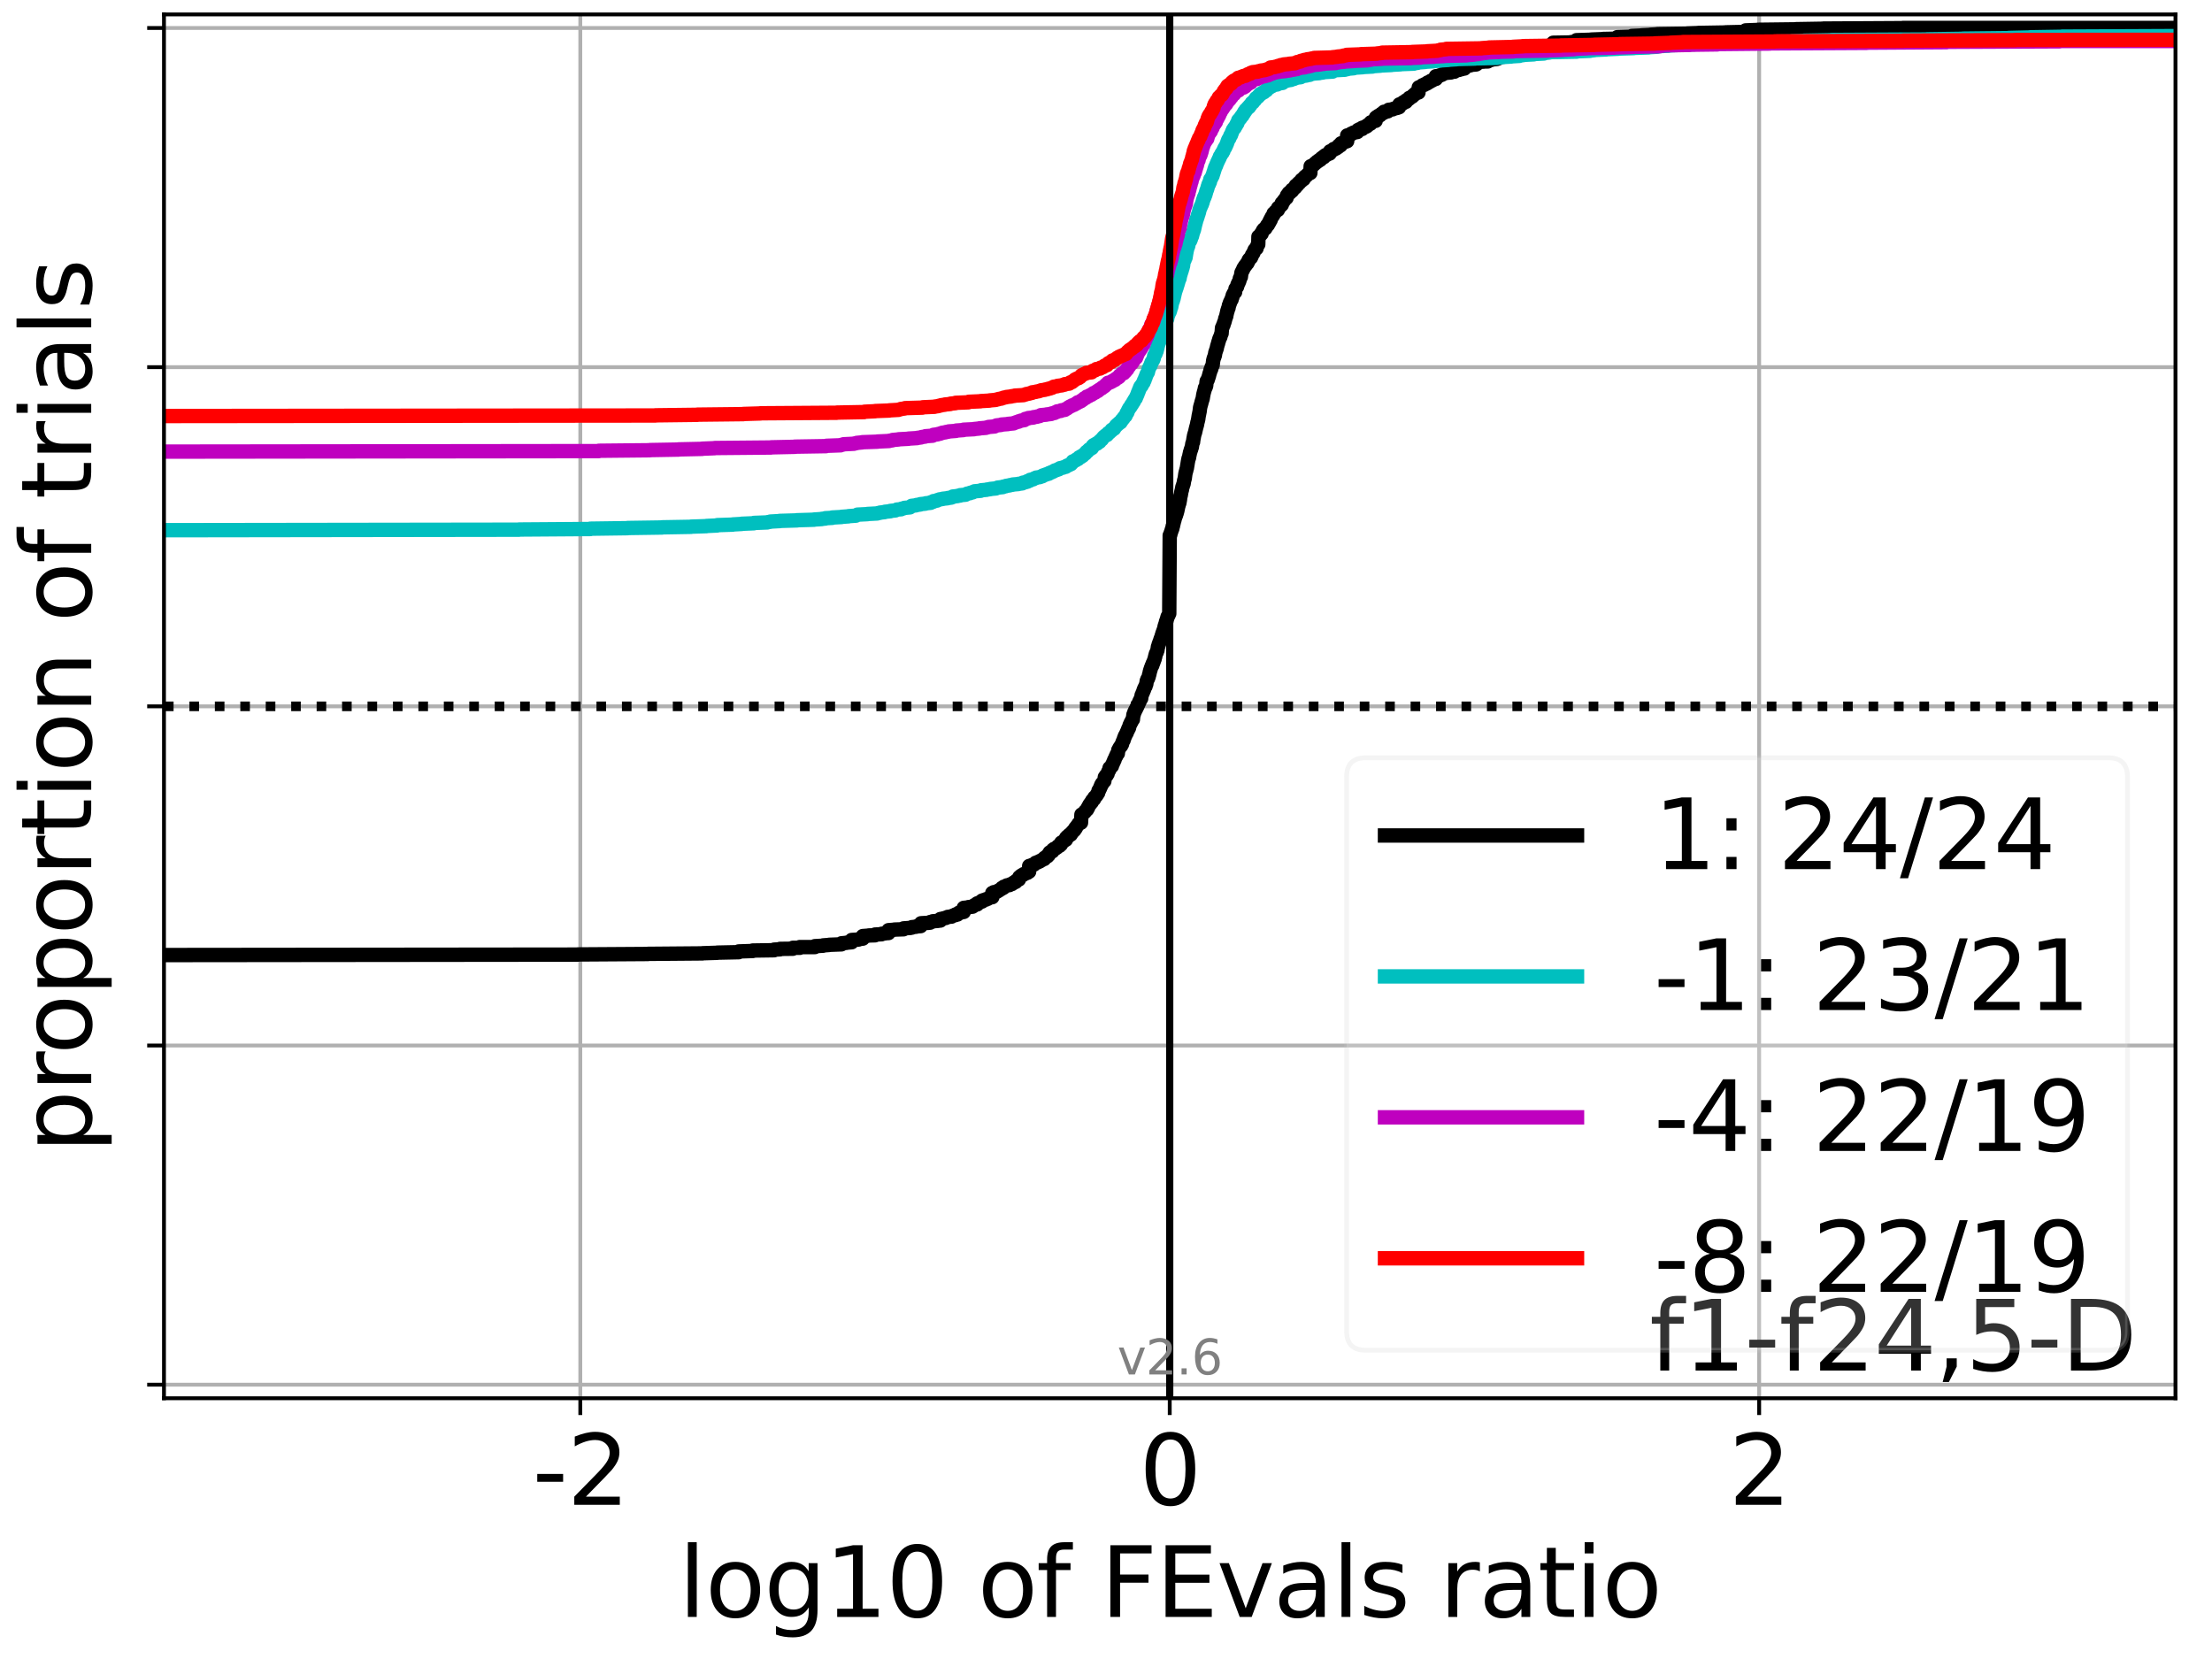 <?xml version="1.0" encoding="utf-8" standalone="no"?>
<!DOCTYPE svg PUBLIC "-//W3C//DTD SVG 1.1//EN"
  "http://www.w3.org/Graphics/SVG/1.1/DTD/svg11.dtd">
<svg xmlns:xlink="http://www.w3.org/1999/xlink" width="460.8pt" height="345.6pt" viewBox="0 0 460.8 345.6" xmlns="http://www.w3.org/2000/svg" version="1.1">
 <defs>
  <style type="text/css">*{stroke-linejoin: round; stroke-linecap: butt}</style>
 </defs>
 <g id="figure_1">
  <g id="patch_1">
   <path d="M 0 345.6 
L 460.8 345.6 
L 460.8 0 
L 0 0 
z
" style="fill: #ffffff"/>
  </g>
  <g id="axes_1">
   <g id="patch_2">
    <path d="M 34.16 291.28 
L 453.192 291.28 
L 453.192 3 
L 34.16 3 
z
" style="fill: #ffffff"/>
   </g>
   <g id="matplotlib.axis_1">
    <g id="xtick_1">
     <g id="line2d_1">
      <path d="M 120.887 291.28 
L 120.887 3 
" clip-path="url(#p4439544687)" style="fill: none; stroke: #b0b0b0; stroke-width: 0.8; stroke-linecap: square"/>
     </g>
     <g id="line2d_2">
      <defs>
       <path id="md17882bcaf" d="M 0 0 
L 0 3.5 
" style="stroke: #000000; stroke-width: 0.8"/>
      </defs>
      <g>
       <use xlink:href="#md17882bcaf" x="120.887" y="291.28" style="stroke: #000000; stroke-width: 0.8"/>
      </g>
     </g>
     <g id="text_1">
      <!-- -2 -->
      <g transform="translate(110.917 313.477)scale(0.2 -0.2)">
       <defs>
        <path id="DejaVuSans-2d" d="M 313 2009 
L 1997 2009 
L 1997 1497 
L 313 1497 
L 313 2009 
z
" transform="scale(0.016)"/>
        <path id="DejaVuSans-32" d="M 1228 531 
L 3431 531 
L 3431 0 
L 469 0 
L 469 531 
Q 828 903 1448 1529 
Q 2069 2156 2228 2338 
Q 2531 2678 2651 2914 
Q 2772 3150 2772 3378 
Q 2772 3750 2511 3984 
Q 2250 4219 1831 4219 
Q 1534 4219 1204 4116 
Q 875 4013 500 3803 
L 500 4441 
Q 881 4594 1212 4672 
Q 1544 4750 1819 4750 
Q 2544 4750 2975 4387 
Q 3406 4025 3406 3419 
Q 3406 3131 3298 2873 
Q 3191 2616 2906 2266 
Q 2828 2175 2409 1742 
Q 1991 1309 1228 531 
z
" transform="scale(0.016)"/>
       </defs>
       <use xlink:href="#DejaVuSans-2d"/>
       <use xlink:href="#DejaVuSans-32" x="36.084"/>
      </g>
     </g>
    </g>
    <g id="xtick_2">
     <g id="line2d_3">
      <path d="M 243.676 291.28 
L 243.676 3 
" clip-path="url(#p4439544687)" style="fill: none; stroke: #b0b0b0; stroke-width: 0.8; stroke-linecap: square"/>
     </g>
     <g id="line2d_4">
      <g>
       <use xlink:href="#md17882bcaf" x="243.676" y="291.28" style="stroke: #000000; stroke-width: 0.8"/>
      </g>
     </g>
     <g id="text_2">
      <!-- 0 -->
      <g transform="translate(237.314 313.477)scale(0.2 -0.2)">
       <defs>
        <path id="DejaVuSans-30" d="M 2034 4250 
Q 1547 4250 1301 3770 
Q 1056 3291 1056 2328 
Q 1056 1369 1301 889 
Q 1547 409 2034 409 
Q 2525 409 2770 889 
Q 3016 1369 3016 2328 
Q 3016 3291 2770 3770 
Q 2525 4250 2034 4250 
z
M 2034 4750 
Q 2819 4750 3233 4129 
Q 3647 3509 3647 2328 
Q 3647 1150 3233 529 
Q 2819 -91 2034 -91 
Q 1250 -91 836 529 
Q 422 1150 422 2328 
Q 422 3509 836 4129 
Q 1250 4750 2034 4750 
z
" transform="scale(0.016)"/>
       </defs>
       <use xlink:href="#DejaVuSans-30"/>
      </g>
     </g>
    </g>
    <g id="xtick_3">
     <g id="line2d_5">
      <path d="M 366.465 291.28 
L 366.465 3 
" clip-path="url(#p4439544687)" style="fill: none; stroke: #b0b0b0; stroke-width: 0.8; stroke-linecap: square"/>
     </g>
     <g id="line2d_6">
      <g>
       <use xlink:href="#md17882bcaf" x="366.465" y="291.28" style="stroke: #000000; stroke-width: 0.8"/>
      </g>
     </g>
     <g id="text_3">
      <!-- 2 -->
      <g transform="translate(360.103 313.477)scale(0.2 -0.2)">
       <use xlink:href="#DejaVuSans-32"/>
      </g>
     </g>
    </g>
    <g id="text_4">
     <!-- log10 of FEvals ratio -->
     <g transform="translate(141.371 336.833)scale(0.2 -0.2)">
      <defs>
       <path id="DejaVuSans-6c" d="M 603 4863 
L 1178 4863 
L 1178 0 
L 603 0 
L 603 4863 
z
" transform="scale(0.016)"/>
       <path id="DejaVuSans-6f" d="M 1959 3097 
Q 1497 3097 1228 2736 
Q 959 2375 959 1747 
Q 959 1119 1226 758 
Q 1494 397 1959 397 
Q 2419 397 2687 759 
Q 2956 1122 2956 1747 
Q 2956 2369 2687 2733 
Q 2419 3097 1959 3097 
z
M 1959 3584 
Q 2709 3584 3137 3096 
Q 3566 2609 3566 1747 
Q 3566 888 3137 398 
Q 2709 -91 1959 -91 
Q 1206 -91 779 398 
Q 353 888 353 1747 
Q 353 2609 779 3096 
Q 1206 3584 1959 3584 
z
" transform="scale(0.016)"/>
       <path id="DejaVuSans-67" d="M 2906 1791 
Q 2906 2416 2648 2759 
Q 2391 3103 1925 3103 
Q 1463 3103 1205 2759 
Q 947 2416 947 1791 
Q 947 1169 1205 825 
Q 1463 481 1925 481 
Q 2391 481 2648 825 
Q 2906 1169 2906 1791 
z
M 3481 434 
Q 3481 -459 3084 -895 
Q 2688 -1331 1869 -1331 
Q 1566 -1331 1297 -1286 
Q 1028 -1241 775 -1147 
L 775 -588 
Q 1028 -725 1275 -790 
Q 1522 -856 1778 -856 
Q 2344 -856 2625 -561 
Q 2906 -266 2906 331 
L 2906 616 
Q 2728 306 2450 153 
Q 2172 0 1784 0 
Q 1141 0 747 490 
Q 353 981 353 1791 
Q 353 2603 747 3093 
Q 1141 3584 1784 3584 
Q 2172 3584 2450 3431 
Q 2728 3278 2906 2969 
L 2906 3500 
L 3481 3500 
L 3481 434 
z
" transform="scale(0.016)"/>
       <path id="DejaVuSans-31" d="M 794 531 
L 1825 531 
L 1825 4091 
L 703 3866 
L 703 4441 
L 1819 4666 
L 2450 4666 
L 2450 531 
L 3481 531 
L 3481 0 
L 794 0 
L 794 531 
z
" transform="scale(0.016)"/>
       <path id="DejaVuSans-20" transform="scale(0.016)"/>
       <path id="DejaVuSans-66" d="M 2375 4863 
L 2375 4384 
L 1825 4384 
Q 1516 4384 1395 4259 
Q 1275 4134 1275 3809 
L 1275 3500 
L 2222 3500 
L 2222 3053 
L 1275 3053 
L 1275 0 
L 697 0 
L 697 3053 
L 147 3053 
L 147 3500 
L 697 3500 
L 697 3744 
Q 697 4328 969 4595 
Q 1241 4863 1831 4863 
L 2375 4863 
z
" transform="scale(0.016)"/>
       <path id="DejaVuSans-46" d="M 628 4666 
L 3309 4666 
L 3309 4134 
L 1259 4134 
L 1259 2759 
L 3109 2759 
L 3109 2228 
L 1259 2228 
L 1259 0 
L 628 0 
L 628 4666 
z
" transform="scale(0.016)"/>
       <path id="DejaVuSans-45" d="M 628 4666 
L 3578 4666 
L 3578 4134 
L 1259 4134 
L 1259 2753 
L 3481 2753 
L 3481 2222 
L 1259 2222 
L 1259 531 
L 3634 531 
L 3634 0 
L 628 0 
L 628 4666 
z
" transform="scale(0.016)"/>
       <path id="DejaVuSans-76" d="M 191 3500 
L 800 3500 
L 1894 563 
L 2988 3500 
L 3597 3500 
L 2284 0 
L 1503 0 
L 191 3500 
z
" transform="scale(0.016)"/>
       <path id="DejaVuSans-61" d="M 2194 1759 
Q 1497 1759 1228 1600 
Q 959 1441 959 1056 
Q 959 750 1161 570 
Q 1363 391 1709 391 
Q 2188 391 2477 730 
Q 2766 1069 2766 1631 
L 2766 1759 
L 2194 1759 
z
M 3341 1997 
L 3341 0 
L 2766 0 
L 2766 531 
Q 2569 213 2275 61 
Q 1981 -91 1556 -91 
Q 1019 -91 701 211 
Q 384 513 384 1019 
Q 384 1609 779 1909 
Q 1175 2209 1959 2209 
L 2766 2209 
L 2766 2266 
Q 2766 2663 2505 2880 
Q 2244 3097 1772 3097 
Q 1472 3097 1187 3025 
Q 903 2953 641 2809 
L 641 3341 
Q 956 3463 1253 3523 
Q 1550 3584 1831 3584 
Q 2591 3584 2966 3190 
Q 3341 2797 3341 1997 
z
" transform="scale(0.016)"/>
       <path id="DejaVuSans-73" d="M 2834 3397 
L 2834 2853 
Q 2591 2978 2328 3040 
Q 2066 3103 1784 3103 
Q 1356 3103 1142 2972 
Q 928 2841 928 2578 
Q 928 2378 1081 2264 
Q 1234 2150 1697 2047 
L 1894 2003 
Q 2506 1872 2764 1633 
Q 3022 1394 3022 966 
Q 3022 478 2636 193 
Q 2250 -91 1575 -91 
Q 1294 -91 989 -36 
Q 684 19 347 128 
L 347 722 
Q 666 556 975 473 
Q 1284 391 1588 391 
Q 1994 391 2212 530 
Q 2431 669 2431 922 
Q 2431 1156 2273 1281 
Q 2116 1406 1581 1522 
L 1381 1569 
Q 847 1681 609 1914 
Q 372 2147 372 2553 
Q 372 3047 722 3315 
Q 1072 3584 1716 3584 
Q 2034 3584 2315 3537 
Q 2597 3491 2834 3397 
z
" transform="scale(0.016)"/>
       <path id="DejaVuSans-72" d="M 2631 2963 
Q 2534 3019 2420 3045 
Q 2306 3072 2169 3072 
Q 1681 3072 1420 2755 
Q 1159 2438 1159 1844 
L 1159 0 
L 581 0 
L 581 3500 
L 1159 3500 
L 1159 2956 
Q 1341 3275 1631 3429 
Q 1922 3584 2338 3584 
Q 2397 3584 2469 3576 
Q 2541 3569 2628 3553 
L 2631 2963 
z
" transform="scale(0.016)"/>
       <path id="DejaVuSans-74" d="M 1172 4494 
L 1172 3500 
L 2356 3500 
L 2356 3053 
L 1172 3053 
L 1172 1153 
Q 1172 725 1289 603 
Q 1406 481 1766 481 
L 2356 481 
L 2356 0 
L 1766 0 
Q 1100 0 847 248 
Q 594 497 594 1153 
L 594 3053 
L 172 3053 
L 172 3500 
L 594 3500 
L 594 4494 
L 1172 4494 
z
" transform="scale(0.016)"/>
       <path id="DejaVuSans-69" d="M 603 3500 
L 1178 3500 
L 1178 0 
L 603 0 
L 603 3500 
z
M 603 4863 
L 1178 4863 
L 1178 4134 
L 603 4134 
L 603 4863 
z
" transform="scale(0.016)"/>
      </defs>
      <use xlink:href="#DejaVuSans-6c"/>
      <use xlink:href="#DejaVuSans-6f" x="27.783"/>
      <use xlink:href="#DejaVuSans-67" x="88.965"/>
      <use xlink:href="#DejaVuSans-31" x="152.441"/>
      <use xlink:href="#DejaVuSans-30" x="216.064"/>
      <use xlink:href="#DejaVuSans-20" x="279.688"/>
      <use xlink:href="#DejaVuSans-6f" x="311.475"/>
      <use xlink:href="#DejaVuSans-66" x="372.656"/>
      <use xlink:href="#DejaVuSans-20" x="407.861"/>
      <use xlink:href="#DejaVuSans-46" x="439.648"/>
      <use xlink:href="#DejaVuSans-45" x="497.168"/>
      <use xlink:href="#DejaVuSans-76" x="560.352"/>
      <use xlink:href="#DejaVuSans-61" x="619.531"/>
      <use xlink:href="#DejaVuSans-6c" x="680.811"/>
      <use xlink:href="#DejaVuSans-73" x="708.594"/>
      <use xlink:href="#DejaVuSans-20" x="760.693"/>
      <use xlink:href="#DejaVuSans-72" x="792.48"/>
      <use xlink:href="#DejaVuSans-61" x="833.594"/>
      <use xlink:href="#DejaVuSans-74" x="894.873"/>
      <use xlink:href="#DejaVuSans-69" x="934.082"/>
      <use xlink:href="#DejaVuSans-6f" x="961.865"/>
     </g>
    </g>
   </g>
   <g id="matplotlib.axis_2">
    <g id="ytick_1">
     <g id="line2d_7">
      <path d="M 34.16 288.454 
L 453.192 288.454 
" clip-path="url(#p4439544687)" style="fill: none; stroke: #b0b0b0; stroke-width: 0.8; stroke-linecap: square"/>
     </g>
     <g id="line2d_8">
      <defs>
       <path id="m5031541fb5" d="M 0 0 
L -3.5 0 
" style="stroke: #000000; stroke-width: 0.8"/>
      </defs>
      <g>
       <use xlink:href="#m5031541fb5" x="34.16" y="288.454" style="stroke: #000000; stroke-width: 0.8"/>
      </g>
     </g>
    </g>
    <g id="ytick_2">
     <g id="line2d_9">
      <path d="M 34.16 217.797 
L 453.192 217.797 
" clip-path="url(#p4439544687)" style="fill: none; stroke: #b0b0b0; stroke-width: 0.8; stroke-linecap: square"/>
     </g>
     <g id="line2d_10">
      <g>
       <use xlink:href="#m5031541fb5" x="34.16" y="217.797" style="stroke: #000000; stroke-width: 0.8"/>
      </g>
     </g>
    </g>
    <g id="ytick_3">
     <g id="line2d_11">
      <path d="M 34.16 147.14 
L 453.192 147.14 
" clip-path="url(#p4439544687)" style="fill: none; stroke: #b0b0b0; stroke-width: 0.8; stroke-linecap: square"/>
     </g>
     <g id="line2d_12">
      <g>
       <use xlink:href="#m5031541fb5" x="34.16" y="147.14" style="stroke: #000000; stroke-width: 0.8"/>
      </g>
     </g>
    </g>
    <g id="ytick_4">
     <g id="line2d_13">
      <path d="M 34.16 76.483 
L 453.192 76.483 
" clip-path="url(#p4439544687)" style="fill: none; stroke: #b0b0b0; stroke-width: 0.8; stroke-linecap: square"/>
     </g>
     <g id="line2d_14">
      <g>
       <use xlink:href="#m5031541fb5" x="34.16" y="76.483" style="stroke: #000000; stroke-width: 0.8"/>
      </g>
     </g>
    </g>
    <g id="ytick_5">
     <g id="line2d_15">
      <path d="M 34.16 5.826 
L 453.192 5.826 
" clip-path="url(#p4439544687)" style="fill: none; stroke: #b0b0b0; stroke-width: 0.8; stroke-linecap: square"/>
     </g>
     <g id="line2d_16">
      <g>
       <use xlink:href="#m5031541fb5" x="34.16" y="5.826" style="stroke: #000000; stroke-width: 0.8"/>
      </g>
     </g>
    </g>
    <g id="text_5">
     <!-- proportion of trials -->
     <g transform="translate(19.001 240.146)rotate(-90)scale(0.2 -0.2)">
      <defs>
       <path id="DejaVuSans-70" d="M 1159 525 
L 1159 -1331 
L 581 -1331 
L 581 3500 
L 1159 3500 
L 1159 2969 
Q 1341 3281 1617 3432 
Q 1894 3584 2278 3584 
Q 2916 3584 3314 3078 
Q 3713 2572 3713 1747 
Q 3713 922 3314 415 
Q 2916 -91 2278 -91 
Q 1894 -91 1617 61 
Q 1341 213 1159 525 
z
M 3116 1747 
Q 3116 2381 2855 2742 
Q 2594 3103 2138 3103 
Q 1681 3103 1420 2742 
Q 1159 2381 1159 1747 
Q 1159 1113 1420 752 
Q 1681 391 2138 391 
Q 2594 391 2855 752 
Q 3116 1113 3116 1747 
z
" transform="scale(0.016)"/>
       <path id="DejaVuSans-6e" d="M 3513 2113 
L 3513 0 
L 2938 0 
L 2938 2094 
Q 2938 2591 2744 2837 
Q 2550 3084 2163 3084 
Q 1697 3084 1428 2787 
Q 1159 2491 1159 1978 
L 1159 0 
L 581 0 
L 581 3500 
L 1159 3500 
L 1159 2956 
Q 1366 3272 1645 3428 
Q 1925 3584 2291 3584 
Q 2894 3584 3203 3211 
Q 3513 2838 3513 2113 
z
" transform="scale(0.016)"/>
      </defs>
      <use xlink:href="#DejaVuSans-70"/>
      <use xlink:href="#DejaVuSans-72" x="63.477"/>
      <use xlink:href="#DejaVuSans-6f" x="102.34"/>
      <use xlink:href="#DejaVuSans-70" x="163.521"/>
      <use xlink:href="#DejaVuSans-6f" x="226.998"/>
      <use xlink:href="#DejaVuSans-72" x="288.18"/>
      <use xlink:href="#DejaVuSans-74" x="329.293"/>
      <use xlink:href="#DejaVuSans-69" x="368.502"/>
      <use xlink:href="#DejaVuSans-6f" x="396.285"/>
      <use xlink:href="#DejaVuSans-6e" x="457.467"/>
      <use xlink:href="#DejaVuSans-20" x="520.846"/>
      <use xlink:href="#DejaVuSans-6f" x="552.633"/>
      <use xlink:href="#DejaVuSans-66" x="613.814"/>
      <use xlink:href="#DejaVuSans-20" x="649.02"/>
      <use xlink:href="#DejaVuSans-74" x="680.807"/>
      <use xlink:href="#DejaVuSans-72" x="720.016"/>
      <use xlink:href="#DejaVuSans-69" x="761.129"/>
      <use xlink:href="#DejaVuSans-61" x="788.912"/>
      <use xlink:href="#DejaVuSans-6c" x="850.191"/>
      <use xlink:href="#DejaVuSans-73" x="877.975"/>
     </g>
    </g>
   </g>
   <g id="line2d_17">
    <path d="M 34.16 198.955 
L 120.359 198.861 
L 120.359 198.829 
L 134.955 198.735 
L 134.955 198.704 
L 146.337 198.61 
L 146.337 198.578 
L 149.391 198.484 
L 149.391 198.453 
L 153.893 198.358 
L 153.893 198.201 
L 156.804 198.107 
L 156.804 198.013 
L 161.259 197.95 
L 161.259 197.919 
L 161.259 197.825 
L 162.499 197.762 
L 162.499 197.73 
L 162.499 197.668 
L 165.168 197.636 
L 165.168 197.573 
L 165.168 197.448 
L 166.609 197.448 
L 166.609 197.353 
L 166.609 197.291 
L 169.75 197.291 
L 169.75 197.196 
L 169.75 197.102 
L 171.47 197.008 
L 171.47 196.945 
L 172.745 196.851 
L 172.745 196.82 
L 175.286 196.725 
L 175.286 196.506 
L 176.332 196.411 
L 176.332 196.38 
L 177.42 196.286 
L 177.42 195.815 
L 178.859 195.721 
L 178.944 195.626 
L 179.74 195.532 
L 179.74 194.998 
L 180.981 194.904 
L 180.981 194.873 
L 182.281 194.841 
L 182.281 194.778 
L 182.281 194.684 
L 183.649 194.621 
L 183.649 194.59 
L 183.649 194.527 
L 184.44 194.433 
L 184.44 194.402 
L 185.091 194.37 
L 185.091 194.307 
L 185.091 193.774 
L 186.315 193.679 
L 186.315 193.648 
L 188.231 193.585 
L 188.231 193.554 
L 188.231 193.397 
L 189.662 193.302 
L 189.662 193.271 
L 189.952 193.24 
L 189.952 193.177 
L 189.952 193.145 
L 190.856 193.051 
L 190.856 192.988 
L 191.792 192.926 
L 191.792 192.894 
L 191.868 192.329 
L 193.541 192.235 
L 193.541 192.203 
L 193.768 192.203 
L 193.768 192.109 
L 193.768 192.078 
L 194.282 191.984 
L 194.307 191.921 
L 195.436 191.827 
L 195.436 191.795 
L 195.902 191.764 
L 195.902 191.701 
L 195.902 191.45 
L 196.464 191.355 
L 196.464 191.324 
L 197.037 191.23 
L 197.037 191.167 
L 197.426 191.073 
L 197.426 191.01 
L 198.222 190.947 
L 198.222 190.916 
L 198.222 190.853 
L 198.573 190.759 
L 198.641 190.696 
L 199.042 190.633 
L 199.042 190.602 
L 199.042 190.508 
L 199.462 190.508 
L 199.462 190.413 
L 199.515 190.351 
L 199.681 190.256 
L 199.717 190.162 
L 200.342 190.068 
L 200.342 190.037 
L 200.763 189.974 
L 200.763 189.942 
L 200.763 189.126 
L 201.737 189.032 
L 201.738 188.969 
L 202.603 188.875 
L 202.683 188.78 
L 202.891 188.686 
L 202.986 188.561 
L 203.297 188.466 
L 203.297 188.435 
L 203.572 188.404 
L 203.572 188.341 
L 203.572 188.184 
L 203.936 188.09 
L 204.042 187.995 
L 204.239 187.933 
L 204.239 187.901 
L 204.347 187.807 
L 204.579 187.807 
L 204.579 187.713 
L 204.579 187.619 
L 204.923 187.524 
L 204.923 187.493 
L 205.412 187.399 
L 205.461 187.305 
L 205.777 187.242 
L 205.777 187.21 
L 205.878 187.147 
L 206.125 187.053 
L 206.131 186.99 
L 206.713 186.896 
L 206.713 186.017 
L 206.97 185.923 
L 207.016 185.86 
L 207.682 185.766 
L 207.759 185.64 
L 208.041 185.546 
L 208.041 185.483 
L 208.273 185.389 
L 208.34 185.326 
L 208.521 185.232 
L 208.596 185.138 
L 208.689 185.138 
L 208.689 185.043 
L 208.722 184.981 
L 209.033 184.949 
L 209.033 184.886 
L 209.105 184.729 
L 209.427 184.635 
L 209.522 184.572 
L 209.735 184.51 
L 209.735 184.478 
L 209.735 184.447 
L 210.273 184.384 
L 210.273 184.353 
L 210.366 184.258 
L 210.799 184.164 
L 210.882 184.039 
L 211.123 183.944 
L 211.221 183.819 
L 211.574 183.725 
L 211.664 183.505 
L 211.89 183.411 
L 211.958 183.285 
L 212.249 183.222 
L 212.249 183.191 
L 212.347 182.72 
L 212.494 182.625 
L 212.598 182.5 
L 212.799 182.406 
L 212.873 182.311 
L 213.143 182.249 
L 213.143 182.217 
L 213.249 182.092 
L 213.595 181.997 
L 213.692 181.903 
L 214.056 181.809 
L 214.123 181.683 
L 214.383 181.589 
L 214.399 180.396 
L 214.882 180.302 
L 214.946 180.207 
L 215.39 180.113 
L 215.497 179.956 
L 215.647 179.862 
L 215.744 179.736 
L 216.186 179.642 
L 216.223 179.548 
L 216.586 179.454 
L 216.689 179.328 
L 216.947 179.234 
L 217.052 179.14 
L 217.269 179.045 
L 217.373 178.983 
L 217.524 178.951 
L 217.524 178.888 
L 217.605 178.7 
L 217.813 178.606 
L 217.877 178.512 
L 218.059 178.417 
L 218.059 178.386 
L 218.199 178.386 
L 218.199 178.292 
L 218.199 178.229 
L 218.437 178.135 
L 218.521 177.821 
L 218.619 177.727 
L 218.68 177.57 
L 218.992 177.475 
L 218.992 177.444 
L 219.245 177.35 
L 219.323 177.036 
L 219.527 176.941 
L 219.56 176.847 
L 219.908 176.753 
L 219.969 176.659 
L 220.18 176.565 
L 220.283 176.439 
L 220.344 176.345 
L 220.401 176.282 
L 220.74 176.188 
L 220.827 176.031 
L 221.006 175.937 
L 221.084 175.528 
L 221.363 175.434 
L 221.43 175.34 
L 221.597 175.246 
L 221.662 175.12 
L 221.82 175.026 
L 221.82 174.995 
L 222.054 174.932 
L 222.054 174.9 
L 222.098 174.523 
L 222.256 174.429 
L 222.301 174.304 
L 222.582 174.209 
L 222.688 173.958 
L 223.06 173.864 
L 223.126 173.581 
L 223.318 173.487 
L 223.425 173.267 
L 223.551 173.173 
L 223.626 173.048 
L 223.807 172.953 
L 223.893 172.796 
L 223.982 172.702 
L 224.009 172.514 
L 224.106 172.514 
L 224.106 172.419 
L 224.203 172.262 
L 224.305 172.168 
L 224.398 172.011 
L 224.49 171.917 
L 224.595 171.76 
L 224.664 171.666 
L 224.682 171.603 
L 224.933 171.509 
L 224.962 171.383 
L 225.194 171.383 
L 225.194 171.289 
L 225.284 169.687 
L 225.538 169.593 
L 225.639 169.468 
L 225.754 169.373 
L 225.858 169.248 
L 225.99 169.154 
L 226.098 168.965 
L 226.231 168.871 
L 226.329 168.745 
L 226.453 168.651 
L 226.562 168.337 
L 226.666 168.274 
L 226.666 168.243 
L 226.77 167.96 
L 226.844 167.866 
L 226.948 167.646 
L 226.999 167.552 
L 227.108 167.426 
L 227.17 167.426 
L 227.17 167.332 
L 227.25 167.207 
L 227.428 167.112 
L 227.519 166.767 
L 227.657 166.673 
L 227.679 166.578 
L 227.9 166.484 
L 228.004 166.107 
L 228.171 166.013 
L 228.28 165.856 
L 228.387 165.762 
L 228.479 165.542 
L 228.574 165.479 
L 228.574 165.448 
L 228.644 165.291 
L 228.755 165.197 
L 228.848 164.694 
L 228.981 164.6 
L 229.086 164.286 
L 229.171 164.192 
L 229.244 163.909 
L 229.305 163.878 
L 229.305 163.815 
L 229.413 163.501 
L 229.528 163.438 
L 229.528 163.407 
L 229.575 163.218 
L 229.693 163.124 
L 229.803 162.999 
L 229.866 162.904 
L 229.94 162.779 
L 230.056 162.716 
L 230.056 162.685 
L 230.161 161.899 
L 230.262 161.805 
L 230.346 161.617 
L 230.545 161.523 
L 230.635 161.271 
L 230.731 161.209 
L 230.731 161.177 
L 230.838 160.8 
L 230.896 160.706 
L 231.005 160.518 
L 231.065 160.423 
L 231.144 159.984 
L 231.357 159.89 
L 231.456 159.67 
L 231.625 159.607 
L 231.625 159.576 
L 231.712 159.23 
L 231.809 159.136 
L 231.92 158.791 
L 232.007 158.696 
L 232.092 158.351 
L 232.174 158.319 
L 232.174 158.257 
L 232.279 157.974 
L 232.337 157.88 
L 232.445 157.597 
L 232.538 157.503 
L 232.609 157.22 
L 232.704 157.126 
L 232.812 156.969 
L 232.865 156.969 
L 232.865 156.875 
L 232.963 156.247 
L 233.035 156.153 
L 233.126 155.964 
L 233.173 155.87 
L 233.284 155.682 
L 233.37 155.587 
L 233.469 155.399 
L 233.558 155.368 
L 233.558 155.305 
L 233.656 155.116 
L 233.739 155.022 
L 233.831 154.614 
L 233.886 154.52 
L 233.979 154.3 
L 234.068 154.206 
L 234.166 153.766 
L 234.247 153.672 
L 234.338 153.326 
L 234.427 153.232 
L 234.532 152.981 
L 234.586 152.887 
L 234.685 152.698 
L 234.705 152.698 
L 234.705 152.604 
L 234.784 152.447 
L 234.841 152.353 
L 234.951 152.039 
L 234.999 152.039 
L 234.999 151.945 
L 235.063 151.756 
L 235.185 151.662 
L 235.293 151.191 
L 235.313 151.16 
L 235.313 151.097 
L 235.418 150.877 
L 235.477 150.814 
L 235.477 150.783 
L 235.579 150.5 
L 235.697 150.406 
L 235.807 150.06 
L 235.858 149.966 
L 235.938 149.872 
L 236.005 149.872 
L 236.005 149.778 
L 236.116 148.867 
L 236.202 148.773 
L 236.31 148.333 
L 236.4 148.239 
L 236.491 147.956 
L 236.583 147.862 
L 236.693 147.611 
L 236.736 147.548 
L 236.736 147.517 
L 236.837 147.266 
L 236.925 147.171 
L 237.031 146.826 
L 237.121 146.732 
L 237.228 146.449 
L 237.26 146.355 
L 237.353 146.198 
L 237.373 146.198 
L 237.373 146.104 
L 237.458 145.915 
L 237.54 145.821 
L 237.647 145.507 
L 237.726 145.507 
L 237.726 145.413 
L 237.827 144.816 
L 237.882 144.722 
L 237.981 144.471 
L 238.016 144.377 
L 238.122 144.157 
L 238.153 144.094 
L 238.153 144.063 
L 238.257 143.717 
L 238.325 143.686 
L 238.325 143.623 
L 238.388 143.372 
L 238.462 143.277 
L 238.566 143.026 
L 238.63 142.995 
L 238.63 142.932 
L 238.739 142.618 
L 238.789 142.524 
L 238.894 141.833 
L 238.958 141.739 
L 239.027 141.487 
L 239.137 141.393 
L 239.239 141.111 
L 239.289 141.016 
L 239.379 140.545 
L 239.435 140.451 
L 239.531 139.917 
L 239.566 139.886 
L 239.566 139.823 
L 239.637 139.54 
L 239.689 139.478 
L 239.689 139.446 
L 239.796 139.069 
L 239.851 138.975 
L 239.956 138.661 
L 240.055 138.598 
L 240.055 138.567 
L 240.143 138.19 
L 240.237 138.096 
L 240.346 137.75 
L 240.392 137.656 
L 240.494 137.342 
L 240.536 137.279 
L 240.536 137.248 
L 240.629 136.808 
L 240.654 136.808 
L 240.654 136.714 
L 240.764 136.306 
L 240.791 136.212 
L 240.889 135.992 
L 240.958 135.898 
L 241.06 135.552 
L 241.117 135.458 
L 241.218 134.736 
L 241.287 134.642 
L 241.383 134.202 
L 241.453 134.108 
L 241.542 133.762 
L 241.604 133.668 
L 241.7 133.354 
L 241.726 133.26 
L 241.836 132.946 
L 241.917 132.852 
L 242.012 132.412 
L 242.07 132.318 
L 242.175 131.847 
L 242.23 131.753 
L 242.327 131.47 
L 242.375 131.438 
L 242.375 131.376 
L 242.483 131.03 
L 242.517 130.967 
L 242.517 130.936 
L 242.624 130.434 
L 242.66 130.339 
L 242.76 130.025 
L 242.816 129.963 
L 242.816 129.931 
L 242.903 129.491 
L 242.979 129.397 
L 243.086 128.958 
L 243.129 128.863 
L 243.235 128.455 
L 243.325 128.361 
L 243.415 128.173 
L 243.447 128.11 
L 243.447 128.078 
L 243.511 127.921 
L 243.576 127.827 
L 243.676 111.529 
L 243.786 111.435 
L 243.878 111.026 
L 243.918 110.932 
L 244.025 110.618 
L 244.054 110.524 
L 244.145 110.21 
L 244.215 110.116 
L 244.301 109.613 
L 244.351 109.582 
L 244.351 109.519 
L 244.449 109.111 
L 244.472 109.048 
L 244.472 109.017 
L 244.58 108.577 
L 244.627 108.483 
L 244.737 107.918 
L 244.798 107.855 
L 244.798 107.823 
L 244.897 107.478 
L 244.977 107.384 
L 245.044 107.007 
L 245.118 106.944 
L 245.118 106.913 
L 245.226 106.536 
L 245.252 106.442 
L 245.362 105.939 
L 245.375 105.845 
L 245.474 105.405 
L 245.516 105.311 
L 245.616 104.903 
L 245.677 104.809 
L 245.785 104.212 
L 245.804 104.118 
L 245.905 103.301 
L 245.971 103.207 
L 246.078 102.548 
L 246.098 102.453 
L 246.205 102.045 
L 246.217 102.045 
L 246.217 101.951 
L 246.322 101.417 
L 246.39 101.323 
L 246.496 100.883 
L 246.564 100.789 
L 246.665 100.13 
L 246.698 100.035 
L 246.802 99.659 
L 246.816 99.627 
L 246.816 99.564 
L 246.927 98.748 
L 246.945 98.685 
L 246.945 98.654 
L 247.051 98.214 
L 247.084 98.151 
L 247.084 98.12 
L 247.194 97.68 
L 247.236 97.586 
L 247.339 96.927 
L 247.36 96.864 
L 247.36 96.832 
L 247.471 96.11 
L 247.492 96.079 
L 247.492 96.016 
L 247.6 95.482 
L 247.683 95.388 
L 247.793 94.76 
L 247.822 94.666 
L 247.917 94.194 
L 247.971 94.1 
L 248.074 93.661 
L 248.13 93.629 
L 248.13 93.566 
L 248.223 93.252 
L 248.278 93.158 
L 248.387 92.436 
L 248.415 92.342 
L 248.515 92.09 
L 248.537 92.09 
L 248.537 91.996 
L 248.643 91.305 
L 248.666 91.211 
L 248.772 90.615 
L 248.805 90.552 
L 248.805 90.52 
L 248.916 90.175 
L 248.954 90.081 
L 249.065 89.578 
L 249.088 89.484 
L 249.192 89.044 
L 249.224 88.95 
L 249.318 88.605 
L 249.352 88.511 
L 249.454 87.914 
L 249.503 87.82 
L 249.612 87.286 
L 249.626 87.286 
L 249.626 87.192 
L 249.734 86.501 
L 249.762 86.407 
L 249.873 85.841 
L 249.9 85.747 
L 250.007 84.868 
L 250.033 84.836 
L 250.033 84.774 
L 250.139 84.397 
L 250.172 84.302 
L 250.282 83.894 
L 250.301 83.8 
L 250.388 83.486 
L 250.427 83.392 
L 250.534 83.046 
L 250.551 82.952 
L 250.657 82.293 
L 250.672 82.293 
L 250.672 82.198 
L 250.767 81.822 
L 250.791 81.727 
L 250.898 81.351 
L 250.937 81.256 
L 251.01 80.817 
L 251.134 80.723 
L 251.222 80.503 
L 251.262 80.409 
L 251.36 79.435 
L 251.399 79.341 
L 251.471 79.247 
L 251.578 79.152 
L 251.678 78.807 
L 251.725 78.713 
L 251.818 78.399 
L 251.854 78.305 
L 251.962 77.833 
L 252.005 77.739 
L 252.111 77.394 
L 252.132 77.3 
L 252.196 77.017 
L 252.306 76.923 
L 252.407 76.452 
L 252.482 76.358 
L 252.578 76.106 
L 252.623 76.043 
L 252.623 76.012 
L 252.733 75.07 
L 252.765 74.976 
L 252.871 74.568 
L 252.933 74.473 
L 253.041 74.097 
L 253.083 74.034 
L 253.083 74.002 
L 253.186 73.374 
L 253.232 73.28 
L 253.327 72.997 
L 253.363 72.903 
L 253.463 72.589 
L 253.481 72.558 
L 253.481 72.495 
L 253.587 72.024 
L 253.627 71.93 
L 253.734 71.553 
L 253.756 71.521 
L 253.756 71.459 
L 253.845 71.145 
L 253.891 71.05 
L 254.001 70.642 
L 254.036 70.548 
L 254.129 70.328 
L 254.211 70.234 
L 254.302 69.888 
L 254.339 69.794 
L 254.44 69.449 
L 254.487 69.449 
L 254.487 69.355 
L 254.57 68.287 
L 254.668 68.193 
L 254.769 67.816 
L 254.868 67.722 
L 254.976 67.251 
L 255.052 67.156 
L 255.162 66.78 
L 255.183 66.685 
L 255.251 66.34 
L 255.319 66.246 
L 255.427 65.869 
L 255.457 65.869 
L 255.457 65.775 
L 255.562 65.304 
L 255.586 65.209 
L 255.687 64.738 
L 255.727 64.738 
L 255.727 64.644 
L 255.838 64.267 
L 255.921 64.173 
L 256.011 63.608 
L 256.082 63.514 
L 256.177 63.168 
L 256.208 63.168 
L 256.208 63.074 
L 256.287 62.886 
L 256.352 62.791 
L 256.463 62.509 
L 256.559 62.415 
L 256.653 62.006 
L 256.72 61.912 
L 256.807 61.504 
L 256.883 61.41 
L 256.981 61.158 
L 257.112 61.064 
L 257.189 60.876 
L 257.296 60.844 
L 257.296 60.782 
L 257.379 60.154 
L 257.478 60.059 
L 257.587 59.84 
L 257.699 59.745 
L 257.798 59.274 
L 257.882 59.211 
L 257.882 59.18 
L 257.955 58.929 
L 258.047 58.835 
L 258.153 58.583 
L 258.2 58.489 
L 258.29 57.987 
L 258.342 57.955 
L 258.342 57.893 
L 258.424 57.798 
L 258.49 57.704 
L 258.597 56.888 
L 258.622 56.888 
L 258.622 56.793 
L 258.702 56.605 
L 258.778 56.511 
L 258.889 56.228 
L 258.963 56.134 
L 259.049 55.883 
L 259.141 55.789 
L 259.236 55.6 
L 259.298 55.506 
L 259.348 55.412 
L 259.468 55.317 
L 259.567 55.129 
L 259.664 55.035 
L 259.744 54.878 
L 259.838 54.846 
L 259.838 54.784 
L 259.934 54.595 
L 260.023 54.501 
L 260.113 54.187 
L 260.182 54.156 
L 260.182 54.093 
L 260.292 53.936 
L 260.409 53.842 
L 260.455 53.779 
L 260.593 53.685 
L 260.691 53.465 
L 260.731 53.402 
L 260.731 53.37 
L 260.832 53.088 
L 260.917 52.994 
L 261.023 52.805 
L 261.101 52.711 
L 261.212 52.397 
L 261.273 52.303 
L 261.362 52.052 
L 261.463 51.957 
L 261.572 51.8 
L 261.763 51.738 
L 261.763 51.706 
L 261.872 51.298 
L 261.905 51.204 
L 261.99 51.015 
L 262.116 50.921 
L 262.158 49.288 
L 262.36 49.225 
L 262.36 49.194 
L 262.463 49.068 
L 262.547 49.005 
L 262.547 48.974 
L 262.647 48.754 
L 262.816 48.691 
L 262.816 48.66 
L 262.905 48.377 
L 262.978 48.283 
L 263.077 48.032 
L 263.164 47.938 
L 263.264 47.781 
L 263.459 47.687 
L 263.539 47.592 
L 263.599 47.592 
L 263.599 47.498 
L 263.691 47.404 
L 263.774 47.31 
L 263.878 47.121 
L 263.916 47.058 
L 263.916 47.027 
L 263.997 46.901 
L 264.134 46.839 
L 264.134 46.807 
L 264.234 46.587 
L 264.292 46.556 
L 264.292 46.493 
L 264.402 46.242 
L 264.478 46.242 
L 264.478 46.148 
L 264.586 45.865 
L 264.699 45.834 
L 264.699 45.771 
L 264.783 45.488 
L 264.88 45.394 
L 264.967 45.143 
L 265.062 45.049 
L 265.139 44.954 
L 265.222 44.86 
L 265.321 44.452 
L 265.495 44.358 
L 265.592 44.264 
L 265.625 44.232 
L 265.625 44.169 
L 265.718 44.044 
L 265.884 43.95 
L 265.973 43.824 
L 266.21 43.73 
L 266.268 43.29 
L 266.446 43.196 
L 266.538 43.07 
L 266.7 42.976 
L 266.806 42.882 
L 266.867 42.788 
L 266.97 42.693 
L 267.019 42.662 
L 267.019 42.599 
L 267.019 42.317 
L 267.203 42.254 
L 267.203 42.222 
L 267.252 42.065 
L 267.365 41.971 
L 267.453 41.783 
L 267.563 41.689 
L 267.671 41.5 
L 267.756 41.406 
L 267.825 41.312 
L 268.016 41.218 
L 268.107 40.715 
L 268.216 40.621 
L 268.325 40.432 
L 268.461 40.338 
L 268.461 40.213 
L 268.693 40.181 
L 268.693 40.118 
L 268.794 39.93 
L 268.954 39.836 
L 268.954 39.804 
L 269.153 39.773 
L 269.153 39.71 
L 269.153 39.522 
L 269.424 39.428 
L 269.523 39.271 
L 269.626 39.176 
L 269.703 39.114 
L 269.828 39.051 
L 269.828 39.019 
L 269.931 38.674 
L 270.242 38.58 
L 270.3 38.36 
L 270.458 38.266 
L 270.506 38.14 
L 270.649 38.14 
L 270.649 38.046 
L 270.751 37.92 
L 270.917 37.826 
L 270.967 37.732 
L 271.129 37.669 
L 271.129 37.638 
L 271.135 37.481 
L 271.302 37.418 
L 271.302 37.386 
L 271.302 37.355 
L 271.565 37.324 
L 271.565 37.261 
L 271.668 37.01 
L 271.783 36.915 
L 271.834 36.821 
L 271.99 36.758 
L 271.99 36.727 
L 271.99 36.695 
L 272.177 36.601 
L 272.276 36.476 
L 272.407 36.381 
L 272.497 36.224 
L 272.649 36.13 
L 272.649 36.099 
L 272.969 36.036 
L 272.969 36.005 
L 273.037 34.623 
L 273.352 34.529 
L 273.352 34.497 
L 273.555 34.434 
L 273.555 34.403 
L 273.619 34.34 
L 273.765 34.246 
L 273.873 34.089 
L 273.994 33.995 
L 274.103 33.932 
L 274.245 33.838 
L 274.349 33.681 
L 274.585 33.587 
L 274.689 33.43 
L 274.978 33.335 
L 275.041 33.241 
L 275.103 33.241 
L 275.103 33.147 
L 275.192 33.053 
L 275.289 32.99 
L 275.289 32.959 
L 275.394 32.896 
L 275.534 32.833 
L 275.534 32.801 
L 275.534 32.77 
L 275.778 32.739 
L 275.778 32.676 
L 275.861 32.519 
L 276.014 32.425 
L 276.109 32.33 
L 276.457 32.236 
L 276.566 32.079 
L 276.994 31.985 
L 277.079 31.514 
L 277.37 31.451 
L 277.37 31.42 
L 277.37 31.388 
L 277.617 31.294 
L 277.658 31.2 
L 277.83 31.2 
L 277.83 31.106 
L 277.83 31.043 
L 278.319 30.949 
L 278.406 30.76 
L 278.74 30.666 
L 278.818 30.478 
L 278.918 30.478 
L 278.918 30.383 
L 278.918 30.289 
L 279.272 30.289 
L 279.272 30.195 
L 279.375 29.85 
L 279.793 29.755 
L 279.834 29.661 
L 280.219 29.567 
L 280.32 29.473 
L 280.639 29.41 
L 280.639 29.379 
L 280.639 28.217 
L 281.275 28.122 
L 281.37 27.997 
L 281.46 27.965 
L 281.46 27.903 
L 281.495 27.84 
L 281.861 27.746 
L 281.961 27.62 
L 282.615 27.526 
L 282.615 27.494 
L 282.773 27.494 
L 282.773 27.4 
L 282.884 27.086 
L 283.18 27.023 
L 283.18 26.992 
L 283.18 26.929 
L 283.78 26.866 
L 283.78 26.835 
L 283.78 26.615 
L 284.163 26.521 
L 284.163 26.489 
L 284.51 26.427 
L 284.51 26.395 
L 284.551 26.332 
L 284.749 26.301 
L 284.749 26.238 
L 284.762 26.144 
L 285.02 26.05 
L 285.02 25.987 
L 285.221 25.924 
L 285.221 25.893 
L 285.288 25.767 
L 285.5 25.767 
L 285.5 25.673 
L 285.562 25.485 
L 285.914 25.39 
L 286.024 25.265 
L 286.576 25.171 
L 286.627 24.48 
L 286.82 24.385 
L 286.834 24.323 
L 287.069 24.228 
L 287.175 24.103 
L 287.463 24.04 
L 287.463 24.009 
L 287.571 23.883 
L 287.748 23.789 
L 287.748 23.726 
L 287.938 23.632 
L 287.938 23.6 
L 288.14 23.506 
L 288.14 23.475 
L 288.31 23.475 
L 288.31 23.381 
L 288.31 23.286 
L 289.105 23.192 
L 289.156 23.004 
L 289.291 22.972 
L 289.291 22.91 
L 289.291 22.878 
L 290.111 22.784 
L 290.205 22.69 
L 290.604 22.596 
L 290.604 22.564 
L 291.117 22.47 
L 291.171 22.344 
L 291.45 22.344 
L 291.45 22.25 
L 291.514 21.748 
L 291.851 21.653 
L 291.851 21.622 
L 292.266 21.528 
L 292.325 21.308 
L 292.876 21.214 
L 292.892 20.931 
L 293.107 20.837 
L 293.171 20.774 
L 293.414 20.68 
L 293.464 20.586 
L 293.584 20.554 
L 293.584 20.491 
L 293.584 20.397 
L 293.897 20.303 
L 293.992 20.209 
L 294.213 20.115 
L 294.302 19.958 
L 294.437 19.895 
L 294.437 19.863 
L 294.54 19.738 
L 294.749 19.644 
L 294.859 19.518 
L 294.918 19.487 
L 294.918 19.424 
L 294.968 19.361 
L 295.496 19.267 
L 295.56 18.199 
L 295.946 18.105 
L 296.032 17.979 
L 296.232 17.885 
L 296.333 17.759 
L 296.728 17.665 
L 296.801 17.54 
L 297.171 17.445 
L 297.218 17.351 
L 297.4 17.32 
L 297.4 17.257 
L 297.4 17.194 
L 297.753 17.1 
L 297.753 17.037 
L 297.986 16.974 
L 297.986 16.943 
L 298.059 16.849 
L 298.397 16.755 
L 298.507 16.629 
L 298.701 16.535 
L 298.701 16.503 
L 299.121 16.441 
L 299.121 16.409 
L 299.121 15.875 
L 299.878 15.781 
L 299.941 15.687 
L 300.342 15.593 
L 300.342 15.561 
L 300.567 15.467 
L 300.655 15.341 
L 301.076 15.247 
L 301.162 15.184 
L 302.261 15.09 
L 302.261 14.965 
L 302.992 14.933 
L 302.992 14.87 
L 303.081 14.776 
L 303.421 14.682 
L 303.421 14.651 
L 303.982 14.556 
L 304.051 14.494 
L 304.534 14.399 
L 304.605 14.337 
L 305.071 14.274 
L 305.071 14.242 
L 305.071 13.834 
L 305.729 13.771 
L 305.729 13.74 
L 305.729 13.708 
L 306.293 13.614 
L 306.398 13.52 
L 307.497 13.426 
L 307.497 13.394 
L 307.612 13.363 
L 307.612 13.3 
L 307.612 12.923 
L 309.181 12.829 
L 309.181 12.798 
L 309.932 12.798 
L 309.932 12.704 
L 309.932 12.547 
L 310.662 12.484 
L 310.662 12.452 
L 310.752 12.39 
L 311.771 12.295 
L 311.808 12.201 
L 312.066 12.201 
L 312.066 12.107 
L 312.066 11.856 
L 313.399 11.793 
L 313.399 11.761 
L 313.399 11.73 
L 314.042 11.636 
L 314.042 11.071 
L 315.433 10.976 
L 315.433 10.945 
L 317.215 10.851 
L 317.215 10.819 
L 318.423 10.788 
L 318.423 10.725 
L 318.423 10.694 
L 319.01 10.6 
L 319.01 10.568 
L 319.687 10.474 
L 319.687 10.443 
L 320.743 10.411 
L 320.743 10.348 
L 320.743 9.971 
L 322.184 9.909 
L 322.184 9.877 
L 322.184 9.595 
L 323.552 9.532 
L 323.552 9.5 
L 323.552 8.904 
L 327.279 8.841 
L 327.279 8.81 
L 327.279 8.778 
L 328.413 8.715 
L 328.413 8.684 
L 328.413 8.37 
L 331.478 8.276 
L 331.478 8.244 
L 333.915 8.15 
L 333.915 8.119 
L 336.904 8.056 
L 336.904 8.024 
L 336.904 7.742 
L 339.955 7.648 
L 339.955 7.491 
L 341.96 7.396 
L 341.96 7.365 
L 343.807 7.271 
L 343.807 7.239 
L 345.27 7.145 
L 345.27 7.114 
L 351.477 7.02 
L 351.477 6.988 
L 353.826 6.894 
L 353.826 6.863 
L 359.453 6.768 
L 359.453 6.737 
L 363.656 6.643 
L 363.656 6.329 
L 366.197 6.235 
L 366.197 6.203 
L 374.169 6.109 
L 374.169 6.077 
L 379.817 5.983 
L 379.817 5.952 
L 396.416 5.858 
L 396.416 5.826 
L 453.192 5.826 
L 453.192 5.826 
" clip-path="url(#p4439544687)" style="fill: none; stroke: #000000; stroke-width: 3; stroke-linecap: square"/>
   </g>
   <g id="line2d_18">
    <path clip-path="url(#p4439544687)" style="fill: none; stroke: #000000; stroke-width: 3; stroke-linecap: square"/>
   </g>
   <g id="line2d_19">
    <path d="M 34.16 110.451 
L 108.113 110.345 
L 108.113 110.31 
L 122.977 110.204 
L 122.977 110.134 
L 130.741 110.028 
L 130.741 109.993 
L 137.907 109.887 
L 137.907 109.852 
L 143.959 109.746 
L 143.959 109.711 
L 147.156 109.605 
L 147.156 109.57 
L 149.393 109.465 
L 149.427 109.394 
L 152.64 109.288 
L 152.64 109.253 
L 154.498 109.148 
L 154.498 109.112 
L 157.034 109.007 
L 157.054 108.936 
L 159.823 108.83 
L 159.823 108.795 
L 160.491 108.69 
L 160.491 108.654 
L 162.43 108.549 
L 162.43 108.513 
L 166.019 108.408 
L 166.019 108.373 
L 169.552 108.267 
L 169.552 108.232 
L 171.18 108.126 
L 171.18 108.091 
L 171.95 108.02 
L 171.95 107.985 
L 171.95 107.95 
L 173.36 107.879 
L 173.36 107.844 
L 173.36 107.809 
L 175.303 107.703 
L 175.303 107.668 
L 176.773 107.562 
L 176.773 107.527 
L 178.295 107.421 
L 178.295 107.386 
L 178.606 107.28 
L 178.606 107.21 
L 180.704 107.104 
L 180.704 107.069 
L 182.738 106.963 
L 182.738 106.928 
L 183.311 106.823 
L 183.311 106.787 
L 184.285 106.682 
L 184.353 106.611 
L 185.468 106.505 
L 185.468 106.435 
L 186.53 106.329 
L 186.53 106.294 
L 186.845 106.188 
L 186.845 106.153 
L 187.726 106.083 
L 187.726 106.048 
L 187.794 105.977 
L 188.327 105.871 
L 188.414 105.801 
L 189.552 105.695 
L 189.583 105.59 
L 189.899 105.484 
L 189.899 105.378 
L 190.821 105.273 
L 190.911 105.202 
L 191.694 105.096 
L 191.725 105.026 
L 192.768 104.92 
L 192.858 104.85 
L 193.867 104.744 
L 193.875 104.638 
L 194.382 104.533 
L 194.465 104.392 
L 195.189 104.286 
L 195.283 104.18 
L 195.701 104.075 
L 195.701 104.04 
L 196.407 103.934 
L 196.407 103.899 
L 197.395 103.793 
L 197.395 103.758 
L 198.181 103.652 
L 198.181 103.617 
L 198.458 103.546 
L 198.458 103.511 
L 198.474 103.441 
L 199.479 103.335 
L 199.479 103.3 
L 200.014 103.229 
L 200.014 103.194 
L 200.014 103.159 
L 201.154 103.053 
L 201.244 102.983 
L 201.466 102.877 
L 201.466 102.842 
L 202.068 102.736 
L 202.107 102.666 
L 202.646 102.56 
L 202.671 102.49 
L 203.019 102.384 
L 203.019 102.349 
L 204.281 102.243 
L 204.364 102.137 
L 205.524 102.032 
L 205.524 101.996 
L 206.329 101.891 
L 206.329 101.855 
L 207.466 101.75 
L 207.466 101.715 
L 207.853 101.609 
L 207.853 101.574 
L 208.901 101.468 
L 208.902 101.398 
L 209.493 101.292 
L 209.597 101.221 
L 210.31 101.116 
L 210.31 101.08 
L 210.967 100.975 
L 210.967 100.94 
L 212.156 100.834 
L 212.156 100.799 
L 212.968 100.693 
L 213.068 100.552 
L 213.653 100.446 
L 213.653 100.411 
L 214.021 100.341 
L 214.021 100.305 
L 214.03 100.235 
L 214.507 100.129 
L 214.616 99.953 
L 215.224 99.848 
L 215.224 99.812 
L 215.448 99.707 
L 215.448 99.671 
L 215.835 99.566 
L 215.847 99.495 
L 216.618 99.39 
L 216.698 99.319 
L 217.137 99.213 
L 217.211 99.073 
L 217.614 98.967 
L 217.614 98.932 
L 218.005 98.826 
L 218.005 98.791 
L 218.475 98.685 
L 218.582 98.544 
L 218.965 98.438 
L 219.018 98.368 
L 219.364 98.262 
L 219.364 98.227 
L 219.627 98.121 
L 219.726 98.016 
L 220.146 97.91 
L 220.146 97.875 
L 220.556 97.769 
L 220.592 97.663 
L 220.837 97.558 
L 220.837 97.523 
L 221.46 97.417 
L 221.517 97.346 
L 222.031 97.241 
L 222.114 97.17 
L 222.283 97.065 
L 222.293 96.994 
L 222.68 96.888 
L 222.772 96.783 
L 223.109 96.677 
L 223.174 96.571 
L 223.313 96.466 
L 223.392 96.254 
L 223.49 96.149 
L 223.49 96.113 
L 223.827 96.008 
L 223.827 95.973 
L 224.149 95.867 
L 224.208 95.726 
L 224.587 95.62 
L 224.687 95.444 
L 224.819 95.338 
L 224.821 95.268 
L 225.194 95.198 
L 225.194 95.162 
L 225.194 95.057 
L 225.552 94.951 
L 225.657 94.81 
L 225.762 94.704 
L 225.865 94.599 
L 226.085 94.493 
L 226.19 94.352 
L 226.268 94.246 
L 226.307 94.141 
L 226.545 94.035 
L 226.648 93.859 
L 226.812 93.753 
L 226.904 93.612 
L 227.18 93.507 
L 227.241 93.436 
L 227.471 93.331 
L 227.571 93.084 
L 227.631 92.978 
L 227.664 92.873 
L 227.811 92.767 
L 227.811 92.732 
L 228.124 92.626 
L 228.194 92.52 
L 228.535 92.415 
L 228.607 92.274 
L 228.851 92.168 
L 228.851 92.133 
L 229.074 92.027 
L 229.137 91.851 
L 229.293 91.745 
L 229.375 91.64 
L 229.549 91.534 
L 229.624 91.393 
L 229.714 91.287 
L 229.822 91.146 
L 229.922 91.041 
L 229.982 90.97 
L 230.163 90.865 
L 230.274 90.724 
L 230.605 90.618 
L 230.703 90.407 
L 230.846 90.301 
L 230.852 90.231 
L 231.1 90.125 
L 231.2 89.984 
L 231.355 89.878 
L 231.423 89.808 
L 231.532 89.737 
L 231.532 89.702 
L 231.573 89.561 
L 231.777 89.456 
L 231.777 89.42 
L 232.085 89.315 
L 232.158 89.174 
L 232.243 89.068 
L 232.326 88.927 
L 232.401 88.857 
L 232.401 88.821 
L 232.512 88.645 
L 232.726 88.54 
L 232.827 88.363 
L 233.047 88.258 
L 233.149 88.082 
L 233.436 87.976 
L 233.532 87.8 
L 233.616 87.694 
L 233.678 87.518 
L 233.829 87.412 
L 233.904 87.271 
L 234.027 87.166 
L 234.137 86.954 
L 234.262 86.849 
L 234.33 86.743 
L 234.463 86.637 
L 234.564 86.426 
L 234.602 86.32 
L 234.705 86.039 
L 234.845 85.933 
L 234.948 85.581 
L 235.017 85.475 
L 235.102 85.299 
L 235.169 85.193 
L 235.254 85.017 
L 235.371 84.911 
L 235.477 84.77 
L 235.557 84.665 
L 235.664 84.383 
L 235.806 84.277 
L 235.903 84.066 
L 235.996 83.96 
L 236.069 83.749 
L 236.201 83.643 
L 236.3 83.361 
L 236.391 83.256 
L 236.48 83.079 
L 236.602 82.974 
L 236.697 82.692 
L 236.757 82.586 
L 236.859 82.34 
L 236.925 82.234 
L 237.027 81.882 
L 237.08 81.776 
L 237.186 81.529 
L 237.226 81.424 
L 237.324 81.142 
L 237.395 81.036 
L 237.484 80.754 
L 237.533 80.649 
L 237.634 80.473 
L 237.815 80.367 
L 237.905 80.12 
L 237.997 80.015 
L 238.098 79.803 
L 238.21 79.698 
L 238.305 79.31 
L 238.427 79.204 
L 238.537 78.782 
L 238.621 78.676 
L 238.707 78.394 
L 238.75 78.289 
L 238.859 77.971 
L 238.948 77.866 
L 239.058 77.654 
L 239.127 77.549 
L 239.236 77.056 
L 239.28 76.95 
L 239.387 76.633 
L 239.461 76.527 
L 239.566 76.281 
L 239.67 76.175 
L 239.767 75.787 
L 239.836 75.717 
L 239.836 75.682 
L 239.911 75.435 
L 239.995 75.329 
L 240.102 75.153 
L 240.195 75.048 
L 240.292 74.766 
L 240.348 74.66 
L 240.435 74.132 
L 240.528 74.026 
L 240.622 73.815 
L 240.718 73.709 
L 240.806 73.251 
L 240.934 73.145 
L 241.04 72.687 
L 241.084 72.582 
L 241.193 72.053 
L 241.237 71.948 
L 241.344 71.384 
L 241.474 71.278 
L 241.584 70.785 
L 241.622 70.679 
L 241.727 70.327 
L 241.759 70.222 
L 241.847 69.94 
L 241.924 69.834 
L 242.023 69.552 
L 242.092 69.447 
L 242.196 69.059 
L 242.244 68.953 
L 242.344 68.707 
L 242.439 68.601 
L 242.548 68.249 
L 242.588 68.143 
L 242.691 67.509 
L 242.793 67.403 
L 242.862 67.016 
L 242.965 66.91 
L 243.058 66.523 
L 243.151 66.417 
L 243.224 65.889 
L 243.292 65.783 
L 243.398 65.536 
L 243.425 65.431 
L 243.521 65.114 
L 243.644 65.008 
L 243.75 64.691 
L 243.785 64.585 
L 243.888 64.092 
L 243.981 63.986 
L 244.089 63.423 
L 244.114 63.317 
L 244.224 62.824 
L 244.319 62.718 
L 244.414 62.295 
L 244.48 62.19 
L 244.587 61.661 
L 244.621 61.556 
L 244.726 61.062 
L 244.759 60.957 
L 244.861 60.569 
L 244.924 60.464 
L 245.026 60.041 
L 245.1 59.935 
L 245.209 59.442 
L 245.284 59.336 
L 245.375 58.949 
L 245.428 58.843 
L 245.516 58.456 
L 245.585 58.35 
L 245.683 58.033 
L 245.728 57.998 
L 245.728 57.927 
L 245.837 57.399 
L 245.88 57.293 
L 245.974 56.941 
L 246.014 56.835 
L 246.124 56.483 
L 246.166 56.377 
L 246.267 55.99 
L 246.318 55.884 
L 246.413 55.497 
L 246.446 55.391 
L 246.546 54.651 
L 246.581 54.545 
L 246.673 54.264 
L 246.768 54.158 
L 246.879 53.77 
L 246.967 53.665 
L 247.077 52.995 
L 247.09 52.89 
L 247.2 52.291 
L 247.227 52.185 
L 247.329 51.727 
L 247.366 51.622 
L 247.477 51.375 
L 247.519 51.269 
L 247.626 50.67 
L 247.697 50.565 
L 247.803 50.283 
L 247.929 50.177 
L 248.035 49.895 
L 248.078 49.825 
L 248.078 49.79 
L 248.182 49.332 
L 248.306 49.226 
L 248.412 48.803 
L 248.435 48.698 
L 248.544 48.345 
L 248.594 48.24 
L 248.69 47.958 
L 248.728 47.852 
L 248.834 47.394 
L 248.859 47.289 
L 248.966 46.795 
L 249.002 46.69 
L 249.109 46.267 
L 249.148 46.161 
L 249.236 45.703 
L 249.322 45.598 
L 249.428 45.245 
L 249.486 45.14 
L 249.571 44.717 
L 249.644 44.611 
L 249.749 44.259 
L 249.778 44.189 
L 249.778 44.153 
L 249.884 43.66 
L 249.944 43.555 
L 250.032 43.308 
L 250.102 43.202 
L 250.206 42.885 
L 250.271 42.78 
L 250.377 42.568 
L 250.398 42.498 
L 250.398 42.463 
L 250.478 42.216 
L 250.53 42.145 
L 250.53 42.11 
L 250.616 41.688 
L 250.699 41.582 
L 250.802 41.159 
L 250.923 41.053 
L 251.013 40.701 
L 251.094 40.595 
L 251.192 40.208 
L 251.234 40.102 
L 251.326 39.715 
L 251.399 39.609 
L 251.498 39.292 
L 251.532 39.186 
L 251.627 38.799 
L 251.691 38.693 
L 251.74 38.447 
L 251.861 38.341 
L 251.924 38.024 
L 252.044 37.918 
L 252.135 37.355 
L 252.264 37.249 
L 252.362 37.073 
L 252.405 36.967 
L 252.505 36.756 
L 252.582 36.65 
L 252.679 36.298 
L 252.732 36.192 
L 252.838 35.805 
L 252.895 35.699 
L 252.989 35.311 
L 253.045 35.206 
L 253.142 34.853 
L 253.201 34.748 
L 253.303 34.572 
L 253.348 34.466 
L 253.449 34.149 
L 253.521 34.043 
L 253.628 33.726 
L 253.695 33.62 
L 253.79 33.409 
L 253.85 33.303 
L 253.959 33.022 
L 254.045 32.916 
L 254.133 32.599 
L 254.232 32.493 
L 254.341 32.282 
L 254.397 32.176 
L 254.498 31.965 
L 254.643 31.859 
L 254.744 31.577 
L 254.857 31.472 
L 254.955 31.119 
L 255.024 31.014 
L 255.095 30.838 
L 255.227 30.732 
L 255.337 30.45 
L 255.411 30.344 
L 255.518 30.063 
L 255.583 29.957 
L 255.684 29.605 
L 255.735 29.499 
L 255.841 29.182 
L 255.907 29.076 
L 255.979 28.935 
L 256.089 28.83 
L 256.199 28.513 
L 256.252 28.442 
L 256.252 28.407 
L 256.332 28.196 
L 256.441 28.125 
L 256.441 28.09 
L 256.55 27.808 
L 256.594 27.702 
L 256.701 27.385 
L 256.77 27.28 
L 256.861 27.033 
L 256.963 26.927 
L 257.068 26.716 
L 257.226 26.61 
L 257.305 26.399 
L 257.384 26.293 
L 257.485 26.152 
L 257.557 26.047 
L 257.632 25.8 
L 257.761 25.694 
L 257.857 25.342 
L 257.91 25.236 
L 257.961 25.06 
L 258.13 24.955 
L 258.215 24.778 
L 258.369 24.673 
L 258.436 24.497 
L 258.567 24.391 
L 258.648 24.18 
L 258.835 24.074 
L 258.912 23.898 
L 258.954 23.792 
L 259.038 23.616 
L 259.146 23.581 
L 259.146 23.51 
L 259.242 23.264 
L 259.421 23.158 
L 259.511 22.876 
L 259.71 22.771 
L 259.805 22.594 
L 259.948 22.489 
L 259.948 22.418 
L 260.202 22.313 
L 260.292 22.031 
L 260.487 21.925 
L 260.593 21.714 
L 260.676 21.608 
L 260.767 21.432 
L 261.021 21.326 
L 261.098 21.15 
L 261.207 21.044 
L 261.252 20.974 
L 261.416 20.868 
L 261.522 20.657 
L 261.632 20.551 
L 261.635 20.446 
L 261.862 20.34 
L 261.862 20.305 
L 262.052 20.199 
L 262.158 19.988 
L 262.344 19.882 
L 262.423 19.706 
L 262.559 19.6 
L 262.559 19.565 
L 262.867 19.459 
L 262.944 19.318 
L 263.308 19.213 
L 263.4 19.107 
L 263.471 19.001 
L 263.575 18.931 
L 263.83 18.825 
L 263.921 18.614 
L 263.993 18.508 
L 264.076 18.402 
L 264.391 18.297 
L 264.391 18.261 
L 264.617 18.156 
L 264.699 18.05 
L 265.007 17.944 
L 265.055 17.839 
L 265.336 17.733 
L 265.336 17.698 
L 266.067 17.592 
L 266.157 17.522 
L 266.449 17.416 
L 266.449 17.381 
L 267.174 17.275 
L 267.23 17.205 
L 267.369 17.134 
L 267.369 17.099 
L 267.448 17.029 
L 267.608 16.923 
L 267.608 16.888 
L 268.19 16.782 
L 268.19 16.747 
L 268.941 16.641 
L 269.049 16.535 
L 269.565 16.43 
L 269.604 16.359 
L 269.984 16.254 
L 270.048 16.183 
L 270.958 16.077 
L 271.06 15.972 
L 271.402 15.866 
L 271.402 15.831 
L 272.177 15.725 
L 272.177 15.69 
L 272.851 15.584 
L 272.913 15.479 
L 273.448 15.373 
L 273.448 15.338 
L 274.826 15.232 
L 274.826 15.197 
L 275.644 15.091 
L 275.753 15.021 
L 277.602 14.915 
L 277.707 14.809 
L 277.982 14.704 
L 278.09 14.633 
L 280.153 14.527 
L 280.153 14.492 
L 280.73 14.386 
L 280.819 14.316 
L 282.019 14.21 
L 282.12 14.105 
L 283.883 13.999 
L 283.883 13.964 
L 285.916 13.858 
L 286.011 13.788 
L 287.563 13.682 
L 287.563 13.647 
L 289.858 13.541 
L 289.858 13.506 
L 291.754 13.4 
L 291.754 13.365 
L 294.536 13.259 
L 294.571 13.189 
L 295.36 13.083 
L 295.446 13.013 
L 296.854 12.907 
L 296.854 12.872 
L 298.601 12.766 
L 298.601 12.731 
L 300.009 12.625 
L 300.009 12.59 
L 301.723 12.484 
L 301.723 12.449 
L 303.394 12.343 
L 303.394 12.308 
L 307.281 12.202 
L 307.281 12.167 
L 311.841 12.061 
L 311.841 12.026 
L 312.944 11.921 
L 312.944 11.885 
L 314.807 11.78 
L 314.807 11.744 
L 316.539 11.639 
L 316.574 11.568 
L 317.403 11.463 
L 317.403 11.427 
L 319.505 11.322 
L 319.54 11.251 
L 321.625 11.146 
L 321.674 11.04 
L 322.779 10.934 
L 322.851 10.864 
L 328.443 10.758 
L 328.496 10.688 
L 331.235 10.582 
L 331.235 10.547 
L 332.183 10.441 
L 332.183 10.406 
L 334.607 10.3 
L 334.607 10.265 
L 337.031 10.159 
L 337.031 10.124 
L 340.364 10.018 
L 340.364 9.983 
L 343.434 9.877 
L 343.434 9.842 
L 345.174 9.736 
L 345.187 9.631 
L 347.556 9.525 
L 347.648 9.455 
L 350.214 9.349 
L 350.214 9.314 
L 353.281 9.208 
L 353.281 9.173 
L 355.68 9.067 
L 355.68 9.032 
L 359.614 8.926 
L 359.614 8.891 
L 364.083 8.785 
L 364.083 8.75 
L 373.266 8.644 
L 373.266 8.609 
L 375.816 8.504 
L 375.816 8.468 
L 381.467 8.363 
L 381.467 8.327 
L 401.397 8.222 
L 401.397 8.186 
L 408.886 8.081 
L 408.886 8.046 
L 418.487 7.94 
L 418.487 7.905 
L 422.952 7.799 
L 422.952 7.764 
L 429.541 7.658 
L 429.541 7.623 
L 453.192 7.517 
L 453.192 7.517 
" clip-path="url(#p4439544687)" style="fill: none; stroke: #00bfbf; stroke-width: 3; stroke-linecap: square"/>
   </g>
   <g id="line2d_20">
    <path clip-path="url(#p4439544687)" style="fill: none; stroke: #00bfbf; stroke-width: 3; stroke-linecap: square"/>
   </g>
   <g id="line2d_21">
    <path d="M 34.16 94.08 
L 124.729 93.974 
L 124.759 93.902 
L 135.338 93.795 
L 135.338 93.76 
L 141.343 93.653 
L 141.343 93.617 
L 146.253 93.51 
L 146.253 93.474 
L 148.891 93.367 
L 148.891 93.332 
L 160.63 93.225 
L 160.63 93.189 
L 165.541 93.082 
L 165.541 93.046 
L 172.073 92.939 
L 172.172 92.868 
L 175.128 92.761 
L 175.223 92.69 
L 175.737 92.583 
L 175.737 92.547 
L 177.894 92.44 
L 177.894 92.405 
L 178.479 92.298 
L 178.479 92.262 
L 179.627 92.155 
L 179.627 92.119 
L 182.782 92.012 
L 182.782 91.977 
L 185.186 91.87 
L 185.186 91.834 
L 185.909 91.727 
L 185.951 91.656 
L 187.19 91.549 
L 187.19 91.513 
L 189.259 91.406 
L 189.259 91.37 
L 191.049 91.263 
L 191.049 91.228 
L 191.88 91.121 
L 191.976 91.05 
L 192.748 90.943 
L 192.803 90.871 
L 194.267 90.764 
L 194.267 90.729 
L 194.454 90.622 
L 194.454 90.586 
L 195.3 90.479 
L 195.3 90.443 
L 195.858 90.336 
L 195.858 90.301 
L 196.272 90.194 
L 196.272 90.158 
L 196.986 90.051 
L 196.986 90.015 
L 197.647 89.908 
L 197.647 89.873 
L 199.142 89.766 
L 199.209 89.695 
L 200.705 89.588 
L 200.719 89.516 
L 202.917 89.409 
L 202.917 89.374 
L 204.025 89.267 
L 204.025 89.231 
L 205.394 89.124 
L 205.394 89.088 
L 205.91 88.981 
L 205.91 88.946 
L 207.185 88.839 
L 207.214 88.767 
L 207.595 88.66 
L 207.595 88.625 
L 208.547 88.518 
L 208.612 88.446 
L 209.989 88.34 
L 209.989 88.304 
L 211.153 88.197 
L 211.218 88.126 
L 211.602 88.019 
L 211.713 87.947 
L 212.194 87.84 
L 212.217 87.769 
L 212.663 87.662 
L 212.663 87.626 
L 213.394 87.519 
L 213.483 87.448 
L 213.554 87.341 
L 213.588 87.27 
L 214.178 87.163 
L 214.203 87.091 
L 215.244 86.984 
L 215.269 86.913 
L 216.043 86.806 
L 216.043 86.771 
L 216.589 86.664 
L 216.589 86.628 
L 216.831 86.521 
L 216.831 86.485 
L 218 86.378 
L 218 86.343 
L 218.965 86.236 
L 219.075 86.129 
L 219.69 86.022 
L 219.764 85.915 
L 220.188 85.808 
L 220.228 85.701 
L 220.987 85.594 
L 221.071 85.487 
L 221.831 85.38 
L 221.939 85.237 
L 222.256 85.13 
L 222.349 85.059 
L 222.503 84.952 
L 222.608 84.845 
L 222.854 84.738 
L 222.905 84.667 
L 223.22 84.56 
L 223.329 84.453 
L 223.713 84.346 
L 223.796 84.274 
L 224.042 84.167 
L 224.149 84.061 
L 224.42 83.954 
L 224.508 83.811 
L 224.901 83.704 
L 225.009 83.633 
L 225.194 83.561 
L 225.194 83.526 
L 225.295 83.419 
L 225.549 83.312 
L 225.641 83.205 
L 225.823 83.098 
L 225.862 82.991 
L 226.201 82.884 
L 226.283 82.777 
L 226.396 82.67 
L 226.396 82.634 
L 226.811 82.527 
L 226.811 82.492 
L 227.026 82.385 
L 227.026 82.349 
L 227.367 82.242 
L 227.444 82.135 
L 227.696 82.028 
L 227.796 81.885 
L 228.159 81.778 
L 228.25 81.707 
L 228.413 81.6 
L 228.413 81.564 
L 228.704 81.457 
L 228.738 81.35 
L 228.97 81.244 
L 229.01 81.172 
L 229.202 81.065 
L 229.284 80.994 
L 229.521 80.887 
L 229.624 80.744 
L 229.856 80.637 
L 229.915 80.566 
L 230.109 80.459 
L 230.212 80.316 
L 230.348 80.209 
L 230.348 80.174 
L 230.552 80.067 
L 230.605 79.995 
L 230.696 79.889 
L 230.802 79.746 
L 231.326 79.639 
L 231.378 79.568 
L 231.672 79.461 
L 231.686 79.389 
L 231.973 79.282 
L 231.973 79.247 
L 232.271 79.14 
L 232.326 78.997 
L 232.562 78.89 
L 232.583 78.819 
L 232.868 78.712 
L 232.89 78.64 
L 233.12 78.533 
L 233.214 78.248 
L 233.443 78.141 
L 233.462 78.07 
L 233.605 77.963 
L 233.693 77.856 
L 234.086 77.749 
L 234.166 77.571 
L 234.364 77.464 
L 234.474 77.321 
L 234.576 77.214 
L 234.638 77.036 
L 234.832 76.929 
L 234.935 76.608 
L 235.005 76.501 
L 235.097 76.394 
L 235.254 76.287 
L 235.334 76.002 
L 235.474 75.895 
L 235.557 75.788 
L 235.779 75.681 
L 235.889 75.503 
L 235.928 75.396 
L 236.027 75.253 
L 236.138 75.146 
L 236.238 74.932 
L 236.359 74.825 
L 236.429 74.647 
L 236.661 74.54 
L 236.772 74.219 
L 236.838 74.112 
L 236.941 73.827 
L 237 73.72 
L 237.095 73.363 
L 237.267 73.256 
L 237.373 73.078 
L 237.458 72.971 
L 237.543 72.793 
L 237.651 72.686 
L 237.715 72.472 
L 237.844 72.365 
L 237.938 72.079 
L 238.028 71.972 
L 238.08 71.865 
L 238.225 71.758 
L 238.315 71.437 
L 238.37 71.331 
L 238.456 71.117 
L 238.514 71.01 
L 238.583 70.76 
L 238.657 70.653 
L 238.75 70.368 
L 238.835 70.261 
L 238.916 70.118 
L 238.969 70.011 
L 239.053 69.69 
L 239.134 69.583 
L 239.244 69.12 
L 239.356 69.013 
L 239.432 68.585 
L 239.532 68.514 
L 239.532 68.478 
L 239.637 68.228 
L 239.732 68.121 
L 239.835 67.622 
L 239.959 67.515 
L 240.057 67.265 
L 240.116 67.23 
L 240.116 67.159 
L 240.198 67.052 
L 240.288 66.945 
L 240.397 66.445 
L 240.482 66.338 
L 240.582 66.017 
L 240.628 65.91 
L 240.72 65.625 
L 240.772 65.518 
L 240.881 65.09 
L 240.926 64.983 
L 241.009 64.591 
L 241.1 64.52 
L 241.1 64.484 
L 241.188 64.056 
L 241.272 63.949 
L 241.379 63.628 
L 241.392 63.521 
L 241.49 63.022 
L 241.545 62.915 
L 241.641 62.452 
L 241.686 62.345 
L 241.794 61.845 
L 241.83 61.738 
L 241.933 61.418 
L 241.985 61.311 
L 242.094 60.99 
L 242.114 60.883 
L 242.221 60.134 
L 242.268 60.027 
L 242.37 59.742 
L 242.404 59.635 
L 242.495 59.349 
L 242.583 59.242 
L 242.691 58.743 
L 242.711 58.636 
L 242.822 58.173 
L 242.871 58.066 
L 242.979 57.602 
L 243.026 57.531 
L 243.026 57.495 
L 243.135 57.174 
L 243.155 57.067 
L 243.265 56.461 
L 243.292 56.39 
L 243.292 56.354 
L 243.403 55.855 
L 243.466 55.748 
L 243.56 55.32 
L 243.595 55.213 
L 243.706 54.785 
L 243.81 54.678 
L 243.91 54.215 
L 243.974 54.108 
L 244.081 53.573 
L 244.104 53.466 
L 244.204 52.931 
L 244.252 52.824 
L 244.363 52.325 
L 244.407 52.218 
L 244.492 51.79 
L 244.574 51.683 
L 244.684 51.398 
L 244.704 51.291 
L 244.788 50.934 
L 244.866 50.827 
L 244.97 50.221 
L 245.021 50.114 
L 245.12 49.686 
L 245.158 49.579 
L 245.254 49.187 
L 245.316 49.08 
L 245.426 48.402 
L 245.452 48.295 
L 245.516 47.939 
L 245.616 47.832 
L 245.682 47.582 
L 245.758 47.475 
L 245.85 46.833 
L 245.896 46.726 
L 245.993 46.12 
L 246.024 46.013 
L 246.13 45.514 
L 246.154 45.407 
L 246.257 45.193 
L 246.311 45.086 
L 246.417 44.694 
L 246.433 44.587 
L 246.536 44.088 
L 246.558 44.016 
L 246.558 43.981 
L 246.666 43.553 
L 246.697 43.446 
L 246.804 43.089 
L 246.852 42.982 
L 246.955 42.661 
L 247.007 42.554 
L 247.112 41.841 
L 247.135 41.734 
L 247.24 41.128 
L 247.321 41.021 
L 247.424 40.664 
L 247.453 40.557 
L 247.557 40.343 
L 247.581 40.237 
L 247.661 39.702 
L 247.74 39.595 
L 247.849 39.06 
L 247.89 38.953 
L 247.982 38.596 
L 248.026 38.489 
L 248.124 37.954 
L 248.209 37.847 
L 248.306 37.348 
L 248.368 37.241 
L 248.45 36.956 
L 248.512 36.849 
L 248.598 36.671 
L 248.652 36.564 
L 248.762 36.064 
L 248.886 35.958 
L 248.987 35.53 
L 249.03 35.423 
L 249.136 35.066 
L 249.167 34.959 
L 249.262 34.638 
L 249.314 34.531 
L 249.422 34.032 
L 249.462 33.925 
L 249.563 33.497 
L 249.678 33.39 
L 249.781 32.855 
L 249.86 32.748 
L 249.954 32.463 
L 250.042 32.392 
L 250.042 32.356 
L 250.146 32.106 
L 250.173 31.999 
L 250.278 31.679 
L 250.313 31.572 
L 250.42 31.108 
L 250.448 31.001 
L 250.546 30.609 
L 250.628 30.502 
L 250.734 30.11 
L 250.801 30.003 
L 250.896 29.753 
L 250.995 29.646 
L 251.094 29.396 
L 251.218 29.289 
L 251.312 29.04 
L 251.48 28.933 
L 251.578 28.576 
L 251.605 28.469 
L 251.708 28.148 
L 251.773 28.041 
L 251.876 27.756 
L 252.024 27.649 
L 252.124 27.471 
L 252.232 27.364 
L 252.332 27.079 
L 252.401 26.972 
L 252.491 26.758 
L 252.582 26.651 
L 252.673 26.258 
L 252.801 26.151 
L 252.897 25.973 
L 252.957 25.866 
L 253.064 25.759 
L 253.102 25.652 
L 253.187 25.51 
L 253.279 25.438 
L 253.279 25.403 
L 253.375 25.117 
L 253.441 25.01 
L 253.51 24.832 
L 253.601 24.725 
L 253.689 24.511 
L 253.756 24.404 
L 253.832 24.262 
L 253.907 24.155 
L 254.011 23.905 
L 254.068 23.798 
L 254.17 23.441 
L 254.3 23.334 
L 254.408 23.014 
L 254.487 22.907 
L 254.585 22.8 
L 254.69 22.693 
L 254.79 22.407 
L 254.955 22.3 
L 255.023 22.086 
L 255.112 21.979 
L 255.198 21.801 
L 255.435 21.694 
L 255.515 21.373 
L 255.672 21.302 
L 255.672 21.266 
L 255.774 21.124 
L 255.897 21.017 
L 255.992 20.838 
L 256.164 20.731 
L 256.261 20.517 
L 256.295 20.411 
L 256.392 20.339 
L 256.55 20.232 
L 256.66 20.054 
L 256.739 19.947 
L 256.789 19.733 
L 257.096 19.626 
L 257.199 19.341 
L 257.359 19.234 
L 257.359 19.198 
L 257.586 19.091 
L 257.65 18.949 
L 258.029 18.842 
L 258.103 18.735 
L 258.276 18.628 
L 258.371 18.521 
L 258.553 18.414 
L 258.554 18.342 
L 259.074 18.235 
L 259.155 18.128 
L 259.418 18.021 
L 259.522 17.879 
L 259.659 17.772 
L 259.719 17.7 
L 259.886 17.594 
L 259.948 17.451 
L 260.292 17.344 
L 260.292 17.273 
L 260.561 17.201 
L 260.561 17.166 
L 260.667 16.916 
L 260.848 16.809 
L 260.928 16.738 
L 261.243 16.631 
L 261.315 16.559 
L 261.88 16.452 
L 261.975 16.274 
L 262.494 16.167 
L 262.546 15.989 
L 263.461 15.882 
L 263.512 15.811 
L 264.141 15.704 
L 264.149 15.632 
L 264.529 15.525 
L 264.568 15.418 
L 265.083 15.311 
L 265.166 15.204 
L 265.755 15.097 
L 265.755 15.062 
L 266.452 14.955 
L 266.452 14.919 
L 267.745 14.812 
L 267.745 14.777 
L 268.68 14.67 
L 268.781 14.598 
L 269.613 14.491 
L 269.613 14.456 
L 270.183 14.384 
L 270.183 14.349 
L 270.183 14.313 
L 270.647 14.206 
L 270.654 14.135 
L 271.782 14.028 
L 271.878 13.956 
L 272.56 13.849 
L 272.56 13.814 
L 273.146 13.707 
L 273.146 13.671 
L 273.614 13.564 
L 273.614 13.528 
L 275.012 13.421 
L 275.012 13.386 
L 275.919 13.279 
L 275.919 13.243 
L 278.232 13.136 
L 278.232 13.101 
L 278.881 12.994 
L 278.881 12.958 
L 280.121 12.851 
L 280.121 12.815 
L 282.072 12.708 
L 282.072 12.673 
L 284.836 12.566 
L 284.836 12.53 
L 285.632 12.423 
L 285.677 12.352 
L 287.872 12.245 
L 287.872 12.209 
L 293.96 12.102 
L 293.96 12.066 
L 295.915 11.995 
L 295.915 11.959 
L 295.915 11.924 
L 298.74 11.817 
L 298.74 11.781 
L 300.83 11.674 
L 300.83 11.639 
L 305.504 11.532 
L 305.504 11.496 
L 306.986 11.389 
L 306.986 11.353 
L 308.125 11.246 
L 308.125 11.211 
L 308.852 11.104 
L 308.852 11.068 
L 309.904 10.961 
L 309.904 10.925 
L 312.335 10.818 
L 312.335 10.783 
L 315.281 10.711 
L 315.281 10.676 
L 315.281 10.64 
L 322.421 10.533 
L 322.421 10.498 
L 325.388 10.391 
L 325.388 10.355 
L 327.852 10.248 
L 327.877 10.177 
L 330.516 10.07 
L 330.516 10.034 
L 336.286 9.927 
L 336.286 9.891 
L 339.979 9.784 
L 339.979 9.749 
L 345.736 9.642 
L 345.736 9.606 
L 346.576 9.499 
L 346.576 9.463 
L 352.075 9.356 
L 352.075 9.321 
L 357.732 9.249 
L 357.732 9.214 
L 357.732 9.178 
L 368.68 9.071 
L 368.68 9.036 
L 388.833 8.929 
L 388.833 8.893 
L 405.493 8.786 
L 405.493 8.715 
L 429.024 8.608 
L 429.024 8.536 
L 453.192 8.536 
L 453.192 8.536 
" clip-path="url(#p4439544687)" style="fill: none; stroke: #bf00bf; stroke-width: 3; stroke-linecap: square"/>
   </g>
   <g id="line2d_22">
    <path clip-path="url(#p4439544687)" style="fill: none; stroke: #bf00bf; stroke-width: 3; stroke-linecap: square"/>
   </g>
   <g id="line2d_23">
    <path d="M 34.16 86.664 
L 136.513 86.557 
L 136.513 86.521 
L 145.255 86.414 
L 145.255 86.378 
L 154.84 86.271 
L 154.84 86.235 
L 158.419 86.128 
L 158.419 86.093 
L 174.309 85.986 
L 174.309 85.95 
L 180.017 85.843 
L 180.083 85.771 
L 182.325 85.664 
L 182.325 85.629 
L 185.249 85.522 
L 185.249 85.486 
L 187.174 85.379 
L 187.174 85.343 
L 187.652 85.236 
L 187.652 85.2 
L 188.467 85.093 
L 188.553 85.022 
L 192.153 84.915 
L 192.228 84.843 
L 194.679 84.736 
L 194.679 84.701 
L 195.482 84.594 
L 195.482 84.558 
L 196.026 84.451 
L 196.026 84.415 
L 196.834 84.308 
L 196.834 84.272 
L 197.938 84.165 
L 198.01 84.094 
L 199.045 83.987 
L 199.077 83.916 
L 201.718 83.808 
L 201.813 83.701 
L 204.256 83.594 
L 204.256 83.559 
L 206.144 83.452 
L 206.144 83.416 
L 207.425 83.309 
L 207.425 83.273 
L 207.965 83.166 
L 207.965 83.13 
L 208.631 83.023 
L 208.631 82.988 
L 209.051 82.881 
L 209.051 82.845 
L 209.655 82.738 
L 209.655 82.702 
L 210.646 82.595 
L 210.646 82.559 
L 211.397 82.452 
L 211.397 82.417 
L 213.212 82.309 
L 213.212 82.274 
L 213.671 82.167 
L 213.759 82.095 
L 214.415 81.988 
L 214.415 81.953 
L 214.97 81.846 
L 214.993 81.738 
L 215.784 81.631 
L 215.784 81.596 
L 216.449 81.489 
L 216.449 81.453 
L 216.87 81.346 
L 216.87 81.31 
L 217.654 81.203 
L 217.654 81.167 
L 218.235 81.06 
L 218.235 81.025 
L 218.767 80.918 
L 218.767 80.882 
L 219.192 80.775 
L 219.192 80.739 
L 219.418 80.632 
L 219.511 80.561 
L 220.25 80.454 
L 220.301 80.382 
L 221.209 80.275 
L 221.209 80.239 
L 221.773 80.132 
L 221.832 80.025 
L 222.726 79.918 
L 222.798 79.811 
L 222.942 79.704 
L 222.942 79.668 
L 223.329 79.597 
L 223.329 79.561 
L 223.344 79.49 
L 223.61 79.383 
L 223.713 79.276 
L 223.829 79.169 
L 223.931 79.062 
L 224.23 78.955 
L 224.278 78.883 
L 224.677 78.776 
L 224.748 78.669 
L 225.014 78.562 
L 225.087 78.455 
L 225.194 78.348 
L 225.276 78.205 
L 225.552 78.098 
L 225.601 78.027 
L 225.905 77.92 
L 225.905 77.884 
L 226.268 77.777 
L 226.324 77.67 
L 227.387 77.563 
L 227.487 77.491 
L 227.586 77.384 
L 227.642 77.242 
L 228.149 77.134 
L 228.236 77.063 
L 228.335 76.956 
L 228.384 76.885 
L 229.165 76.778 
L 229.268 76.599 
L 229.769 76.492 
L 229.776 76.421 
L 230.047 76.314 
L 230.118 76.171 
L 230.605 76.064 
L 230.696 75.921 
L 230.794 75.814 
L 230.883 75.671 
L 231.144 75.564 
L 231.144 75.528 
L 231.483 75.421 
L 231.573 75.243 
L 231.725 75.136 
L 231.725 75.1 
L 232.215 74.993 
L 232.246 74.922 
L 232.426 74.815 
L 232.512 74.708 
L 232.736 74.636 
L 232.736 74.601 
L 232.76 74.529 
L 233.04 74.422 
L 233.12 74.315 
L 233.465 74.208 
L 233.504 74.137 
L 233.884 74.029 
L 233.884 73.994 
L 234.166 73.887 
L 234.166 73.851 
L 234.564 73.744 
L 234.638 73.565 
L 234.774 73.458 
L 234.871 73.28 
L 235.051 73.173 
L 235.081 73.102 
L 235.254 72.994 
L 235.313 72.887 
L 235.557 72.78 
L 235.638 72.673 
L 235.865 72.566 
L 235.945 72.459 
L 236.109 72.352 
L 236.172 72.281 
L 236.391 72.174 
L 236.419 72.031 
L 236.755 71.924 
L 236.855 71.781 
L 236.967 71.674 
L 237.012 71.495 
L 237.166 71.388 
L 237.219 71.281 
L 237.419 71.174 
L 237.458 71.067 
L 237.818 70.96 
L 237.914 70.817 
L 237.999 70.71 
L 238.102 70.532 
L 238.182 70.425 
L 238.198 70.353 
L 238.457 70.246 
L 238.52 70.139 
L 238.633 70.032 
L 238.731 69.747 
L 238.822 69.64 
L 238.916 69.568 
L 239.047 69.461 
L 239.146 69.104 
L 239.218 68.997 
L 239.322 68.819 
L 239.413 68.712 
L 239.522 68.533 
L 239.61 68.426 
L 239.719 68.212 
L 239.759 68.105 
L 239.834 67.819 
L 239.888 67.712 
L 239.97 67.427 
L 240.111 67.32 
L 240.216 66.927 
L 240.247 66.856 
L 240.247 66.82 
L 240.312 66.463 
L 240.399 66.356 
L 240.502 66.035 
L 240.575 65.928 
L 240.684 65.607 
L 240.749 65.5 
L 240.852 65.143 
L 240.886 65.036 
L 240.994 64.607 
L 241.03 64.5 
L 241.137 64.108 
L 241.18 64.001 
L 241.29 63.501 
L 241.37 63.394 
L 241.476 62.93 
L 241.491 62.823 
L 241.597 62.466 
L 241.636 62.359 
L 241.734 61.788 
L 241.771 61.681 
L 241.881 60.967 
L 241.913 60.86 
L 242.011 60.503 
L 242.052 60.396 
L 242.158 59.611 
L 242.173 59.539 
L 242.173 59.504 
L 242.271 58.968 
L 242.32 58.861 
L 242.431 58.469 
L 242.484 58.362 
L 242.591 57.898 
L 242.622 57.791 
L 242.729 57.077 
L 242.787 56.97 
L 242.893 56.363 
L 242.943 56.256 
L 243.049 55.578 
L 243.084 55.471 
L 243.189 54.9 
L 243.212 54.828 
L 243.212 54.793 
L 243.323 54.257 
L 243.371 54.186 
L 243.371 54.15 
L 243.478 53.651 
L 243.501 53.544 
L 243.589 52.972 
L 243.64 52.865 
L 243.743 52.187 
L 243.771 52.08 
L 243.876 51.545 
L 243.917 51.438 
L 244.028 50.688 
L 244.047 50.581 
L 244.157 49.832 
L 244.174 49.725 
L 244.262 49.332 
L 244.306 49.225 
L 244.412 48.797 
L 244.446 48.69 
L 244.546 47.94 
L 244.597 47.833 
L 244.702 47.048 
L 244.757 46.941 
L 244.856 46.227 
L 244.888 46.12 
L 244.997 45.478 
L 245.061 45.371 
L 245.165 44.8 
L 245.208 44.692 
L 245.307 43.907 
L 245.367 43.8 
L 245.474 43.122 
L 245.516 43.015 
L 245.616 42.444 
L 245.713 42.337 
L 245.819 41.98 
L 245.849 41.873 
L 245.953 41.516 
L 245.988 41.409 
L 246.084 40.909 
L 246.128 40.802 
L 246.238 40.445 
L 246.277 40.338 
L 246.382 40.017 
L 246.41 39.91 
L 246.519 39.161 
L 246.536 39.053 
L 246.642 38.732 
L 246.676 38.625 
L 246.767 38.126 
L 246.863 38.018 
L 246.972 37.483 
L 247.043 37.376 
L 247.154 36.662 
L 247.183 36.555 
L 247.288 36.091 
L 247.342 35.984 
L 247.444 35.734 
L 247.554 35.627 
L 247.628 35.128 
L 247.699 35.021 
L 247.777 34.664 
L 247.835 34.557 
L 247.941 34.057 
L 248.027 33.95 
L 248.126 33.593 
L 248.177 33.486 
L 248.262 33.236 
L 248.306 33.2 
L 248.306 33.129 
L 248.397 32.629 
L 248.454 32.522 
L 248.561 32.058 
L 248.611 31.951 
L 248.704 31.416 
L 248.784 31.309 
L 248.881 30.916 
L 248.994 30.809 
L 249.08 30.452 
L 249.155 30.345 
L 249.261 30.024 
L 249.321 29.917 
L 249.415 29.703 
L 249.452 29.596 
L 249.56 29.31 
L 249.66 29.203 
L 249.766 28.811 
L 249.866 28.703 
L 249.953 28.525 
L 250.053 28.418 
L 250.139 28.132 
L 250.172 28.061 
L 250.172 28.025 
L 250.275 27.811 
L 250.351 27.704 
L 250.455 27.347 
L 250.485 27.24 
L 250.59 26.99 
L 250.682 26.883 
L 250.71 26.776 
L 250.837 26.669 
L 250.945 26.277 
L 250.961 26.169 
L 251.012 26.062 
L 251.122 25.955 
L 251.218 25.598 
L 251.372 25.491 
L 251.481 25.134 
L 251.505 25.027 
L 251.612 24.599 
L 251.677 24.492 
L 251.779 24.207 
L 251.864 24.099 
L 251.967 23.885 
L 252.111 23.778 
L 252.191 23.6 
L 252.253 23.493 
L 252.347 23.279 
L 252.472 23.172 
L 252.582 22.922 
L 252.644 22.815 
L 252.713 22.672 
L 252.783 22.565 
L 252.888 22.065 
L 252.941 21.958 
L 253.017 21.744 
L 253.083 21.673 
L 253.083 21.637 
L 253.155 21.494 
L 253.266 21.387 
L 253.373 21.173 
L 253.458 21.066 
L 253.462 20.994 
L 253.642 20.887 
L 253.746 20.673 
L 253.803 20.566 
L 253.908 20.281 
L 254.044 20.174 
L 254.129 20.067 
L 254.267 19.959 
L 254.297 19.888 
L 254.53 19.781 
L 254.614 19.674 
L 254.689 19.567 
L 254.791 19.317 
L 254.868 19.21 
L 254.946 18.996 
L 255.081 18.889 
L 255.18 18.675 
L 255.324 18.568 
L 255.378 18.496 
L 255.493 18.425 
L 255.493 18.389 
L 255.579 18.104 
L 255.672 18.032 
L 255.672 17.996 
L 255.715 17.889 
L 255.905 17.782 
L 256.015 17.675 
L 256.285 17.568 
L 256.285 17.497 
L 256.539 17.39 
L 256.586 17.176 
L 256.777 17.069 
L 256.783 16.997 
L 257.013 16.89 
L 257.015 16.819 
L 257.296 16.712 
L 257.296 16.676 
L 257.613 16.569 
L 257.7 16.426 
L 257.859 16.319 
L 257.934 16.212 
L 258.49 16.105 
L 258.508 16.034 
L 258.845 15.926 
L 258.954 15.855 
L 259.462 15.784 
L 259.462 15.748 
L 259.528 15.677 
L 259.887 15.57 
L 259.948 15.463 
L 260.454 15.355 
L 260.561 15.177 
L 260.951 15.07 
L 260.951 15.034 
L 261.99 14.927 
L 262.067 14.856 
L 262.63 14.749 
L 262.63 14.713 
L 263.485 14.606 
L 263.485 14.57 
L 263.957 14.463 
L 263.957 14.428 
L 264.401 14.32 
L 264.401 14.285 
L 264.568 14.213 
L 264.568 14.178 
L 264.654 14.071 
L 265.56 13.964 
L 265.56 13.928 
L 266.17 13.821 
L 266.182 13.749 
L 266.754 13.642 
L 266.757 13.571 
L 267.405 13.464 
L 267.405 13.428 
L 268.536 13.321 
L 268.536 13.285 
L 269.773 13.178 
L 269.784 13.107 
L 270.214 13 
L 270.214 12.929 
L 270.894 12.821 
L 271.005 12.679 
L 271.611 12.572 
L 271.654 12.5 
L 272.302 12.393 
L 272.302 12.358 
L 273.124 12.25 
L 273.124 12.215 
L 273.764 12.108 
L 273.764 12.072 
L 277.547 11.965 
L 277.547 11.929 
L 278.627 11.822 
L 278.627 11.786 
L 279.777 11.679 
L 279.778 11.608 
L 280.468 11.501 
L 280.544 11.43 
L 283.493 11.323 
L 283.493 11.287 
L 286.824 11.18 
L 286.824 11.144 
L 287.896 11.037 
L 287.931 10.966 
L 294.194 10.859 
L 294.194 10.823 
L 297.319 10.716 
L 297.319 10.68 
L 299.406 10.573 
L 299.406 10.537 
L 300.086 10.43 
L 300.096 10.359 
L 301.274 10.252 
L 301.306 10.18 
L 308.608 10.073 
L 308.608 10.038 
L 310.195 9.931 
L 310.195 9.895 
L 315.178 9.788 
L 315.178 9.752 
L 317.263 9.645 
L 317.263 9.609 
L 325.14 9.502 
L 325.14 9.467 
L 332.101 9.36 
L 332.101 9.324 
L 337.363 9.217 
L 337.363 9.181 
L 344.685 9.074 
L 344.685 9.038 
L 347.998 8.931 
L 347.998 8.896 
L 350.569 8.789 
L 350.569 8.753 
L 369.673 8.646 
L 369.673 8.61 
L 396.376 8.503 
L 396.376 8.467 
L 419.869 8.36 
L 419.869 8.325 
L 453.192 8.289 
L 453.192 8.289 
" clip-path="url(#p4439544687)" style="fill: none; stroke: #ff0000; stroke-width: 3; stroke-linecap: square"/>
   </g>
   <g id="line2d_24">
    <path clip-path="url(#p4439544687)" style="fill: none; stroke: #ff0000; stroke-width: 3; stroke-linecap: square"/>
   </g>
   <g id="line2d_25">
    <path d="M 243.676 291.28 
L 243.676 3 
" clip-path="url(#p4439544687)" style="fill: none; stroke: #000000; stroke-width: 1.5; stroke-linecap: square"/>
   </g>
   <g id="line2d_26">
    <path d="M 34.16 147.14 
L 453.192 147.14 
" clip-path="url(#p4439544687)" style="fill: none; stroke-dasharray: 2,3.3; stroke-dashoffset: 0; stroke: #000000; stroke-width: 2"/>
   </g>
   <g id="patch_3">
    <path d="M 34.16 291.28 
L 34.16 3 
" style="fill: none; stroke: #000000; stroke-width: 0.8; stroke-linejoin: miter; stroke-linecap: square"/>
   </g>
   <g id="patch_4">
    <path d="M 453.192 291.28 
L 453.192 3 
" style="fill: none; stroke: #000000; stroke-width: 0.8; stroke-linejoin: miter; stroke-linecap: square"/>
   </g>
   <g id="patch_5">
    <path d="M 34.16 291.28 
L 453.192 291.28 
" style="fill: none; stroke: #000000; stroke-width: 0.8; stroke-linejoin: miter; stroke-linecap: square"/>
   </g>
   <g id="patch_6">
    <path d="M 34.16 3 
L 453.192 3 
" style="fill: none; stroke: #000000; stroke-width: 0.8; stroke-linejoin: miter; stroke-linecap: square"/>
   </g>
   <g id="text_6">
    <!-- f1-f24,5-D -->
    <g transform="translate(343.643 285.514)scale(0.2 -0.2)">
     <defs>
      <path id="DejaVuSans-34" d="M 2419 4116 
L 825 1625 
L 2419 1625 
L 2419 4116 
z
M 2253 4666 
L 3047 4666 
L 3047 1625 
L 3713 1625 
L 3713 1100 
L 3047 1100 
L 3047 0 
L 2419 0 
L 2419 1100 
L 313 1100 
L 313 1709 
L 2253 4666 
z
" transform="scale(0.016)"/>
      <path id="DejaVuSans-2c" d="M 750 794 
L 1409 794 
L 1409 256 
L 897 -744 
L 494 -744 
L 750 256 
L 750 794 
z
" transform="scale(0.016)"/>
      <path id="DejaVuSans-35" d="M 691 4666 
L 3169 4666 
L 3169 4134 
L 1269 4134 
L 1269 2991 
Q 1406 3038 1543 3061 
Q 1681 3084 1819 3084 
Q 2600 3084 3056 2656 
Q 3513 2228 3513 1497 
Q 3513 744 3044 326 
Q 2575 -91 1722 -91 
Q 1428 -91 1123 -41 
Q 819 9 494 109 
L 494 744 
Q 775 591 1075 516 
Q 1375 441 1709 441 
Q 2250 441 2565 725 
Q 2881 1009 2881 1497 
Q 2881 1984 2565 2268 
Q 2250 2553 1709 2553 
Q 1456 2553 1204 2497 
Q 953 2441 691 2322 
L 691 4666 
z
" transform="scale(0.016)"/>
      <path id="DejaVuSans-44" d="M 1259 4147 
L 1259 519 
L 2022 519 
Q 2988 519 3436 956 
Q 3884 1394 3884 2338 
Q 3884 3275 3436 3711 
Q 2988 4147 2022 4147 
L 1259 4147 
z
M 628 4666 
L 1925 4666 
Q 3281 4666 3915 4102 
Q 4550 3538 4550 2338 
Q 4550 1131 3912 565 
Q 3275 0 1925 0 
L 628 0 
L 628 4666 
z
" transform="scale(0.016)"/>
     </defs>
     <use xlink:href="#DejaVuSans-66"/>
     <use xlink:href="#DejaVuSans-31" x="35.205"/>
     <use xlink:href="#DejaVuSans-2d" x="98.828"/>
     <use xlink:href="#DejaVuSans-66" x="134.912"/>
     <use xlink:href="#DejaVuSans-32" x="170.117"/>
     <use xlink:href="#DejaVuSans-34" x="233.74"/>
     <use xlink:href="#DejaVuSans-2c" x="297.363"/>
     <use xlink:href="#DejaVuSans-35" x="329.15"/>
     <use xlink:href="#DejaVuSans-2d" x="392.773"/>
     <use xlink:href="#DejaVuSans-44" x="428.857"/>
    </g>
   </g>
   <g id="text_7">
    <!-- v2.6 -->
    <g style="fill: #808080" transform="translate(232.765 286.318)scale(0.1 -0.1)">
     <defs>
      <path id="DejaVuSans-2e" d="M 684 794 
L 1344 794 
L 1344 0 
L 684 0 
L 684 794 
z
" transform="scale(0.016)"/>
      <path id="DejaVuSans-36" d="M 2113 2584 
Q 1688 2584 1439 2293 
Q 1191 2003 1191 1497 
Q 1191 994 1439 701 
Q 1688 409 2113 409 
Q 2538 409 2786 701 
Q 3034 994 3034 1497 
Q 3034 2003 2786 2293 
Q 2538 2584 2113 2584 
z
M 3366 4563 
L 3366 3988 
Q 3128 4100 2886 4159 
Q 2644 4219 2406 4219 
Q 1781 4219 1451 3797 
Q 1122 3375 1075 2522 
Q 1259 2794 1537 2939 
Q 1816 3084 2150 3084 
Q 2853 3084 3261 2657 
Q 3669 2231 3669 1497 
Q 3669 778 3244 343 
Q 2819 -91 2113 -91 
Q 1303 -91 875 529 
Q 447 1150 447 2328 
Q 447 3434 972 4092 
Q 1497 4750 2381 4750 
Q 2619 4750 2861 4703 
Q 3103 4656 3366 4563 
z
" transform="scale(0.016)"/>
     </defs>
     <use xlink:href="#DejaVuSans-76"/>
     <use xlink:href="#DejaVuSans-32" x="59.18"/>
     <use xlink:href="#DejaVuSans-2e" x="122.803"/>
     <use xlink:href="#DejaVuSans-36" x="154.59"/>
    </g>
   </g>
   <g id="legend_1">
    <g id="patch_7">
     <path d="M 284.52 281.28 
L 439.192 281.28 
Q 443.192 281.28 443.192 277.28 
L 443.192 161.855 
Q 443.192 157.855 439.192 157.855 
L 284.52 157.855 
Q 280.52 157.855 280.52 161.855 
L 280.52 277.28 
Q 280.52 281.28 284.52 281.28 
z
" style="fill: #ffffff; opacity: 0.2; stroke: #cccccc; stroke-linejoin: miter"/>
    </g>
    <g id="line2d_27">
     <path d="M 288.52 174.052 
L 308.52 174.052 
L 328.52 174.052 
" style="fill: none; stroke: #000000; stroke-width: 3; stroke-linecap: square"/>
    </g>
    <g id="text_8">
     <!-- 1: 24/24 -->
     <g transform="translate(344.52 181.052)scale(0.2 -0.2)">
      <defs>
       <path id="DejaVuSans-3a" d="M 750 794 
L 1409 794 
L 1409 0 
L 750 0 
L 750 794 
z
M 750 3309 
L 1409 3309 
L 1409 2516 
L 750 2516 
L 750 3309 
z
" transform="scale(0.016)"/>
       <path id="DejaVuSans-2f" d="M 1625 4666 
L 2156 4666 
L 531 -594 
L 0 -594 
L 1625 4666 
z
" transform="scale(0.016)"/>
      </defs>
      <use xlink:href="#DejaVuSans-31"/>
      <use xlink:href="#DejaVuSans-3a" x="63.623"/>
      <use xlink:href="#DejaVuSans-20" x="97.314"/>
      <use xlink:href="#DejaVuSans-32" x="129.102"/>
      <use xlink:href="#DejaVuSans-34" x="192.725"/>
      <use xlink:href="#DejaVuSans-2f" x="256.348"/>
      <use xlink:href="#DejaVuSans-32" x="290.039"/>
      <use xlink:href="#DejaVuSans-34" x="353.662"/>
     </g>
    </g>
    <g id="line2d_28">
     <path d="M 288.52 203.408 
L 308.52 203.408 
L 328.52 203.408 
" style="fill: none; stroke: #00bfbf; stroke-width: 3; stroke-linecap: square"/>
    </g>
    <g id="text_9">
     <!-- -1: 23/21 -->
     <g transform="translate(344.52 210.408)scale(0.2 -0.2)">
      <defs>
       <path id="DejaVuSans-33" d="M 2597 2516 
Q 3050 2419 3304 2112 
Q 3559 1806 3559 1356 
Q 3559 666 3084 287 
Q 2609 -91 1734 -91 
Q 1441 -91 1130 -33 
Q 819 25 488 141 
L 488 750 
Q 750 597 1062 519 
Q 1375 441 1716 441 
Q 2309 441 2620 675 
Q 2931 909 2931 1356 
Q 2931 1769 2642 2001 
Q 2353 2234 1838 2234 
L 1294 2234 
L 1294 2753 
L 1863 2753 
Q 2328 2753 2575 2939 
Q 2822 3125 2822 3475 
Q 2822 3834 2567 4026 
Q 2313 4219 1838 4219 
Q 1578 4219 1281 4162 
Q 984 4106 628 3988 
L 628 4550 
Q 988 4650 1302 4700 
Q 1616 4750 1894 4750 
Q 2613 4750 3031 4423 
Q 3450 4097 3450 3541 
Q 3450 3153 3228 2886 
Q 3006 2619 2597 2516 
z
" transform="scale(0.016)"/>
      </defs>
      <use xlink:href="#DejaVuSans-2d"/>
      <use xlink:href="#DejaVuSans-31" x="36.084"/>
      <use xlink:href="#DejaVuSans-3a" x="99.707"/>
      <use xlink:href="#DejaVuSans-20" x="133.398"/>
      <use xlink:href="#DejaVuSans-32" x="165.186"/>
      <use xlink:href="#DejaVuSans-33" x="228.809"/>
      <use xlink:href="#DejaVuSans-2f" x="292.432"/>
      <use xlink:href="#DejaVuSans-32" x="326.123"/>
      <use xlink:href="#DejaVuSans-31" x="389.746"/>
     </g>
    </g>
    <g id="line2d_29">
     <path d="M 288.52 232.764 
L 308.52 232.764 
L 328.52 232.764 
" style="fill: none; stroke: #bf00bf; stroke-width: 3; stroke-linecap: square"/>
    </g>
    <g id="text_10">
     <!-- -4: 22/19 -->
     <g transform="translate(344.52 239.764)scale(0.2 -0.2)">
      <defs>
       <path id="DejaVuSans-39" d="M 703 97 
L 703 672 
Q 941 559 1184 500 
Q 1428 441 1663 441 
Q 2288 441 2617 861 
Q 2947 1281 2994 2138 
Q 2813 1869 2534 1725 
Q 2256 1581 1919 1581 
Q 1219 1581 811 2004 
Q 403 2428 403 3163 
Q 403 3881 828 4315 
Q 1253 4750 1959 4750 
Q 2769 4750 3195 4129 
Q 3622 3509 3622 2328 
Q 3622 1225 3098 567 
Q 2575 -91 1691 -91 
Q 1453 -91 1209 -44 
Q 966 3 703 97 
z
M 1959 2075 
Q 2384 2075 2632 2365 
Q 2881 2656 2881 3163 
Q 2881 3666 2632 3958 
Q 2384 4250 1959 4250 
Q 1534 4250 1286 3958 
Q 1038 3666 1038 3163 
Q 1038 2656 1286 2365 
Q 1534 2075 1959 2075 
z
" transform="scale(0.016)"/>
      </defs>
      <use xlink:href="#DejaVuSans-2d"/>
      <use xlink:href="#DejaVuSans-34" x="36.084"/>
      <use xlink:href="#DejaVuSans-3a" x="99.707"/>
      <use xlink:href="#DejaVuSans-20" x="133.398"/>
      <use xlink:href="#DejaVuSans-32" x="165.186"/>
      <use xlink:href="#DejaVuSans-32" x="228.809"/>
      <use xlink:href="#DejaVuSans-2f" x="292.432"/>
      <use xlink:href="#DejaVuSans-31" x="326.123"/>
      <use xlink:href="#DejaVuSans-39" x="389.746"/>
     </g>
    </g>
    <g id="line2d_30">
     <path d="M 288.52 262.121 
L 308.52 262.121 
L 328.52 262.121 
" style="fill: none; stroke: #ff0000; stroke-width: 3; stroke-linecap: square"/>
    </g>
    <g id="text_11">
     <!-- -8: 22/19 -->
     <g transform="translate(344.52 269.121)scale(0.2 -0.2)">
      <defs>
       <path id="DejaVuSans-38" d="M 2034 2216 
Q 1584 2216 1326 1975 
Q 1069 1734 1069 1313 
Q 1069 891 1326 650 
Q 1584 409 2034 409 
Q 2484 409 2743 651 
Q 3003 894 3003 1313 
Q 3003 1734 2745 1975 
Q 2488 2216 2034 2216 
z
M 1403 2484 
Q 997 2584 770 2862 
Q 544 3141 544 3541 
Q 544 4100 942 4425 
Q 1341 4750 2034 4750 
Q 2731 4750 3128 4425 
Q 3525 4100 3525 3541 
Q 3525 3141 3298 2862 
Q 3072 2584 2669 2484 
Q 3125 2378 3379 2068 
Q 3634 1759 3634 1313 
Q 3634 634 3220 271 
Q 2806 -91 2034 -91 
Q 1263 -91 848 271 
Q 434 634 434 1313 
Q 434 1759 690 2068 
Q 947 2378 1403 2484 
z
M 1172 3481 
Q 1172 3119 1398 2916 
Q 1625 2713 2034 2713 
Q 2441 2713 2670 2916 
Q 2900 3119 2900 3481 
Q 2900 3844 2670 4047 
Q 2441 4250 2034 4250 
Q 1625 4250 1398 4047 
Q 1172 3844 1172 3481 
z
" transform="scale(0.016)"/>
      </defs>
      <use xlink:href="#DejaVuSans-2d"/>
      <use xlink:href="#DejaVuSans-38" x="36.084"/>
      <use xlink:href="#DejaVuSans-3a" x="99.707"/>
      <use xlink:href="#DejaVuSans-20" x="133.398"/>
      <use xlink:href="#DejaVuSans-32" x="165.186"/>
      <use xlink:href="#DejaVuSans-32" x="228.809"/>
      <use xlink:href="#DejaVuSans-2f" x="292.432"/>
      <use xlink:href="#DejaVuSans-31" x="326.123"/>
      <use xlink:href="#DejaVuSans-39" x="389.746"/>
     </g>
    </g>
   </g>
  </g>
 </g>
 <defs>
  <clipPath id="p4439544687">
   <rect x="34.16" y="3" width="419.032" height="288.28"/>
  </clipPath>
 </defs>
</svg>
